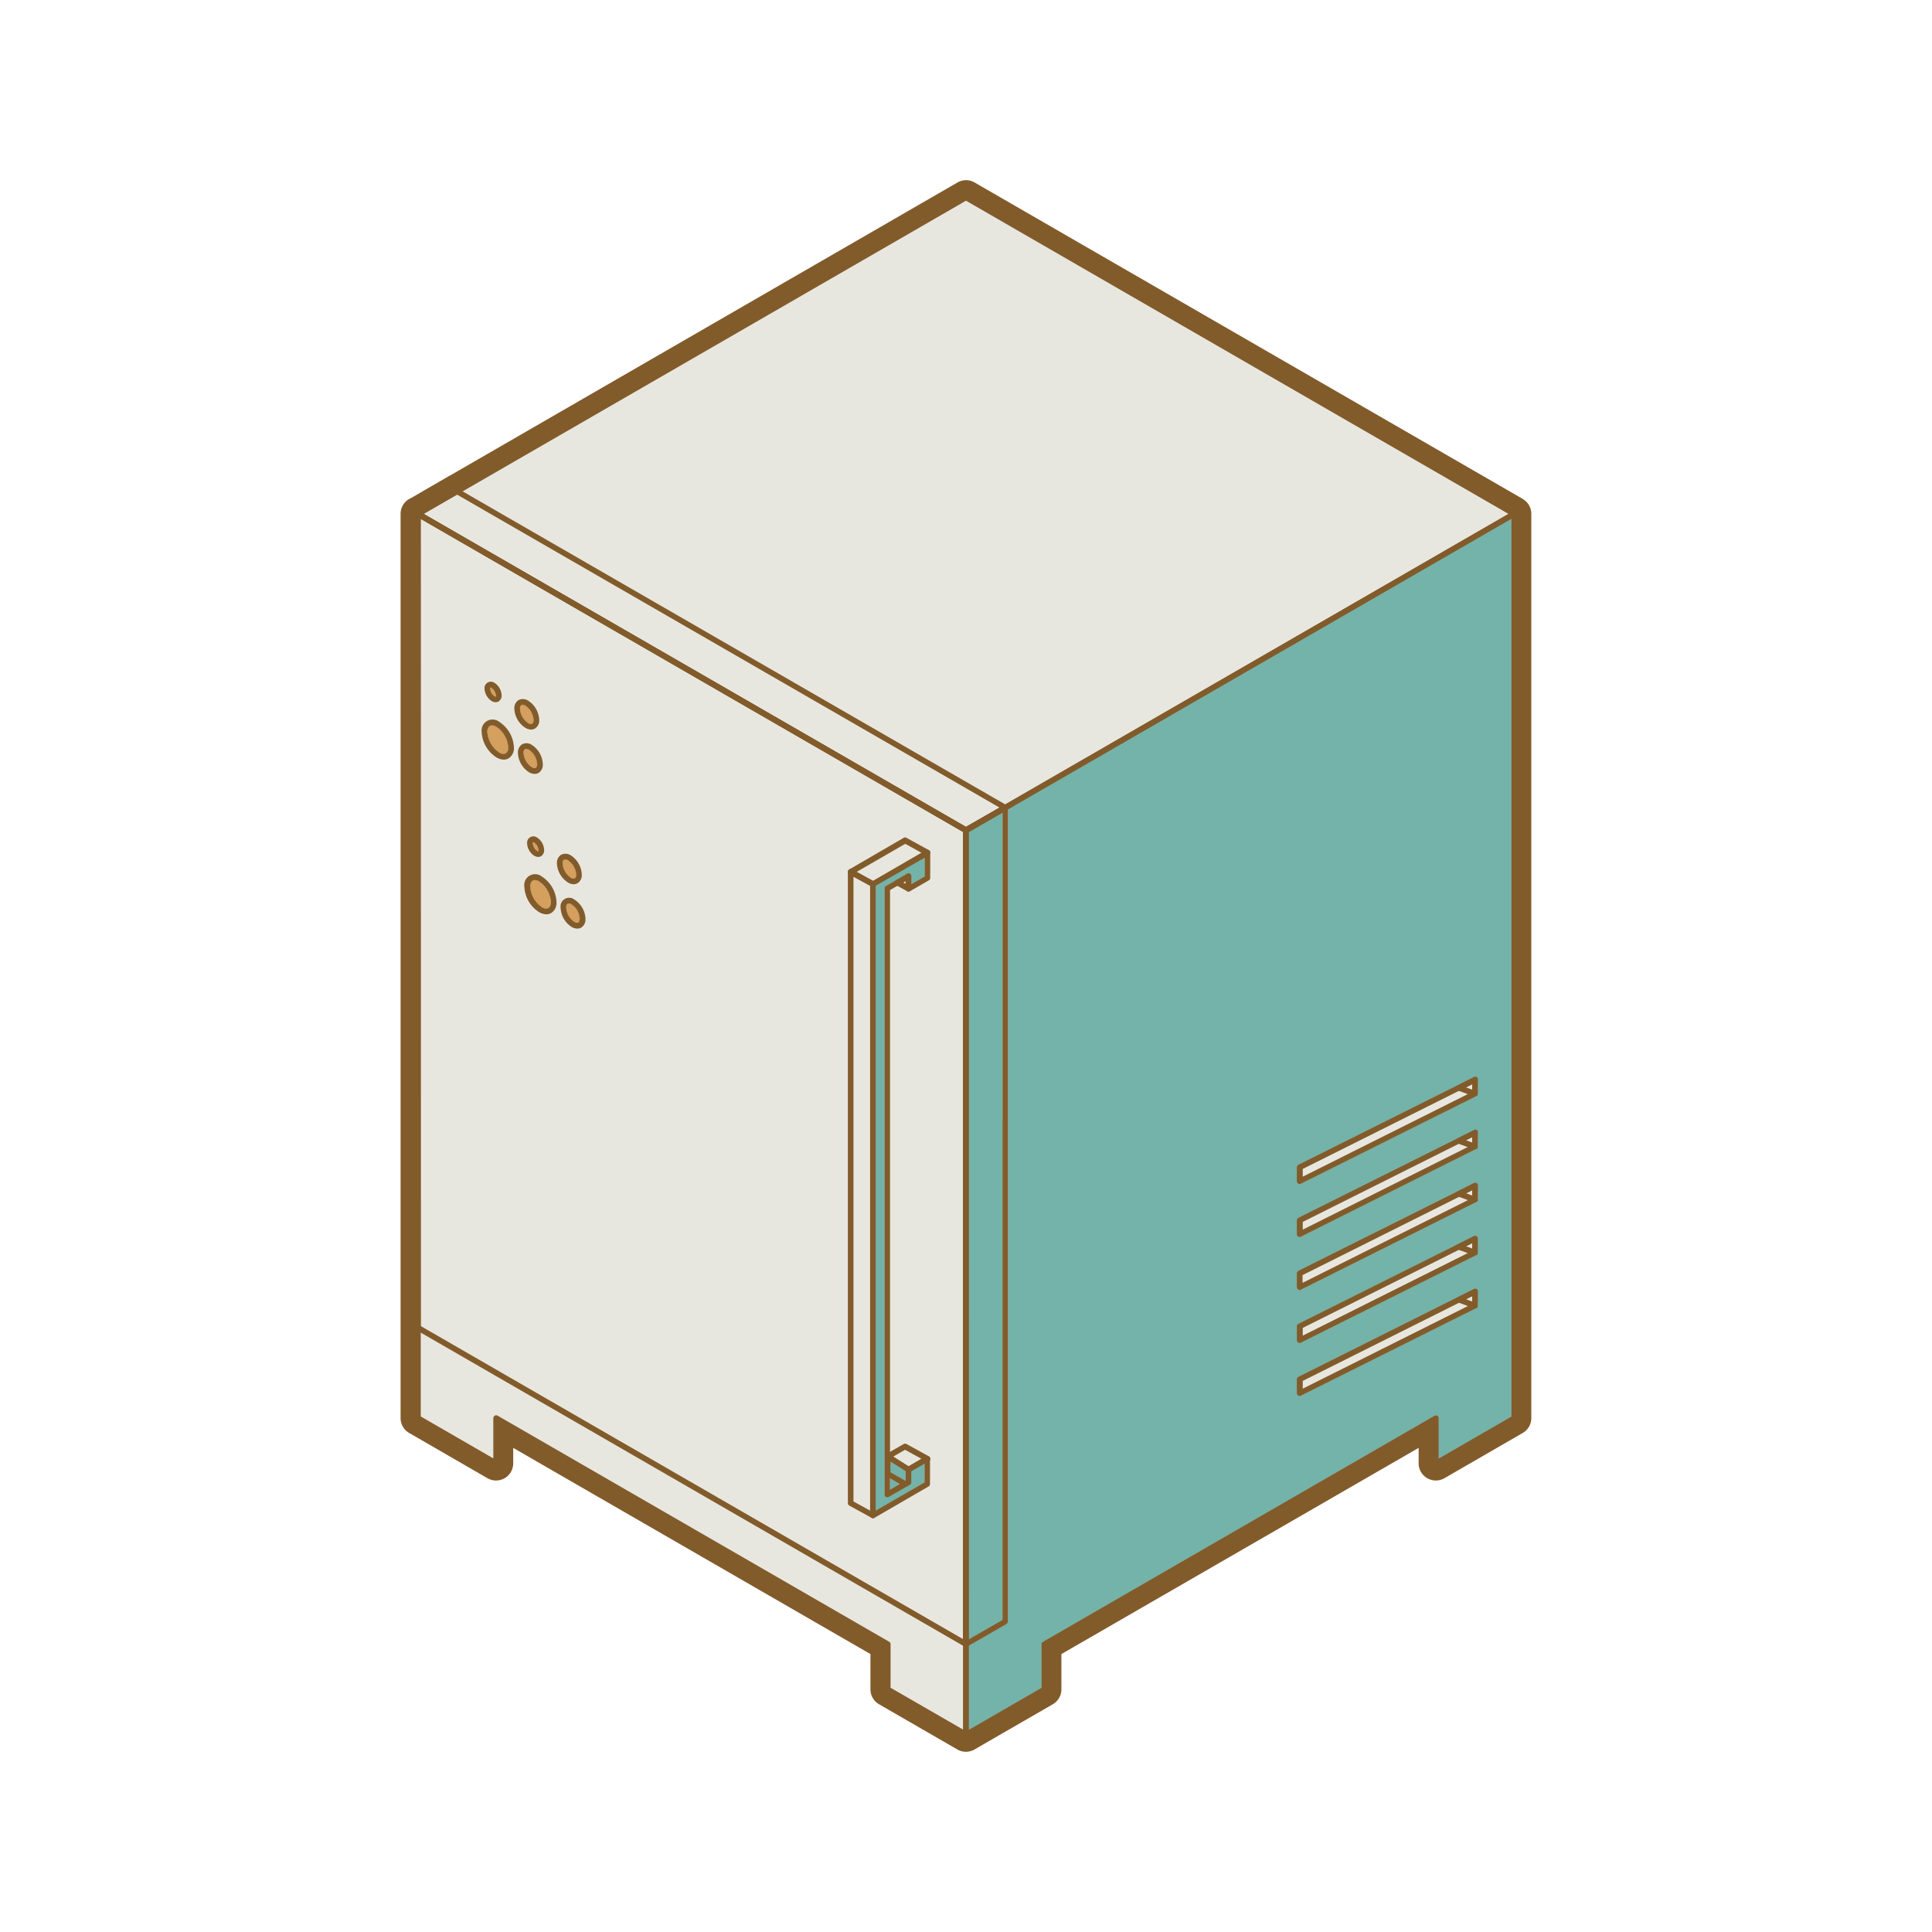 <svg id="Layer_1" data-name="Layer 1" xmlns="http://www.w3.org/2000/svg" viewBox="0 0 500 500"><defs><style>.cls-1{fill:#825b2b;}.cls-2{fill:#e8e7df;}.cls-3{fill:#d59f5e;}.cls-4{fill:#73b3a9;}</style></defs><path class="cls-1" d="M382.15,292.45a.74.74,0,0,0-.72,0l-4.24,2.12L336,315.13a.73.73,0,0,0-.42.67l0,3.63a.75.75,0,0,0,.36.62.74.74,0,0,0,.38.12.77.77,0,0,0,.34-.08l45.24-22.63a.45.45,0,0,0,.12-.06l.09,0,.08-.05a1.2,1.2,0,0,0,.22-.35,1.38,1.38,0,0,0,0-.2l0-3.66A.76.76,0,0,0,382.15,292.45Zm0,27.44a.74.74,0,0,0-.72-.05L377.19,322,336,342.57a.72.72,0,0,0-.42.66l0,3.63a.8.8,0,0,0,.36.63.72.72,0,0,0,.38.1.65.65,0,0,0,.34-.07L382,324.88l.19-.1a.42.42,0,0,0,.14-.12.66.66,0,0,0,.16-.28,1.38,1.38,0,0,0,0-.2l0-3.66A.73.73,0,0,0,382.15,319.89Zm0-13.72a.74.74,0,0,0-.72,0l-4.24,2.12L336,328.85a.73.73,0,0,0-.42.67l0,3.63a.79.79,0,0,0,.36.62.74.74,0,0,0,.38.12.67.67,0,0,0,.34-.09L382,311.16a.27.27,0,0,0,.12-.06s0,0,.07,0a.24.24,0,0,0,.08-.06,1,1,0,0,0,.22-.34,1.38,1.38,0,0,0,0-.2l0-3.66A.74.74,0,0,0,382.15,306.17Zm0-27.44a.74.74,0,0,0-.72,0l-4.24,2.12L336,301.41a.76.76,0,0,0-.42.69l0,3.62a.8.8,0,0,0,.36.63.72.72,0,0,0,.38.1.94.94,0,0,0,.34-.07L382,283.74l.19-.1a1.49,1.49,0,0,0,.14-.12.78.78,0,0,0,.16-.28,1.33,1.33,0,0,0,0-.21l0-3.66A.79.79,0,0,0,382.15,278.73Zm0,54.88a.69.69,0,0,0-.72-.05l-4.24,2.12L336,356.29a.7.7,0,0,0-.42.66l0,3.63a.78.78,0,0,0,.36.62.65.65,0,0,0,.38.11.77.77,0,0,0,.34-.08L382,338.6a.72.72,0,0,0,.19-.11l.14-.11a.67.67,0,0,0,.07-.11.76.76,0,0,0,.09-.18,1.06,1.06,0,0,0,0-.2l0-3.66A.73.73,0,0,0,382.15,333.61ZM260.91,209.46V419.65a.78.78,0,0,1-.37.65l-9.78,5.63v21.7l18.77-10.84V425.51a.74.74,0,0,1,.37-.63l101.35-58.51a.75.75,0,0,1,.74,0,.77.77,0,0,1,.37.64v10.42l18.78-10.85V134.29ZM230.38,382.64v2.86l2.47-1.42Zm-90.89-154.5a2.39,2.39,0,0,0-1.15-.37,1.26,1.26,0,0,0-.54.12,1.77,1.77,0,0,0-.62,1.58,6.84,6.84,0,0,0,3,5.29,1.71,1.71,0,0,0,1.68.24,1.75,1.75,0,0,0,.63-1.57A6.84,6.84,0,0,0,139.49,228.14Zm7.5-5.48a1.55,1.55,0,0,0-.74-.24.58.58,0,0,0-.28.06,1.11,1.11,0,0,0-.36,1,4.79,4.79,0,0,0,2.12,3.66,1.06,1.06,0,0,0,1,.16,1.1,1.1,0,0,0,.36-1A4.79,4.79,0,0,0,147,222.66ZM136.9,194.07a1.52,1.52,0,0,0-.74-.24.57.57,0,0,0-.27.06,1.06,1.06,0,0,0-.37,1,4.73,4.73,0,0,0,2.12,3.66,1.08,1.08,0,0,0,1,.18,1.1,1.1,0,0,0,.36-1A4.73,4.73,0,0,0,136.9,194.07ZM136,182.63a1.62,1.62,0,0,0-.74-.24.62.62,0,0,0-.29.06,1.14,1.14,0,0,0-.35,1,4.73,4.73,0,0,0,2.12,3.66,1,1,0,0,0,1,.16c.23-.11.36-.49.36-1A4.77,4.77,0,0,0,136,182.63Zm258.14-53.48L252.23,47.23a4.41,4.41,0,0,0-4.44,0L116.38,123.12c-.12,0-.22.11-.34.17l-9.69,5.62a2.82,2.82,0,0,0-.46.23,4.42,4.42,0,0,0-2.22,3.83l0,210.64V367a4.44,4.44,0,0,0,2.22,3.85l20.27,11.71a4.47,4.47,0,0,0,4.44,0,4.45,4.45,0,0,0,2.22-3.85v-4l92.45,53.36v9.14a4.45,4.45,0,0,0,2.22,3.85l20.27,11.7a4.38,4.38,0,0,0,1.36.51,4.26,4.26,0,0,0,.86.09,4.48,4.48,0,0,0,2.22-.6l20.27-11.7a4.45,4.45,0,0,0,2.22-3.85v-9.14l92.45-53.36v4a4.46,4.46,0,0,0,2.23,3.85,4.58,4.58,0,0,0,2.22.59,4.48,4.48,0,0,0,2.22-.59l20.27-11.71a4.44,4.44,0,0,0,2.22-3.85V133A4.45,4.45,0,0,0,394.11,129.15ZM128.28,180.26s-.14,0-.31-.1a2.53,2.53,0,0,1-1.11-1.93.88.88,0,0,1,0-.31h0a.68.68,0,0,1,.29.1,2.55,2.55,0,0,1,1.11,1.93A.56.56,0,0,1,128.28,180.26Zm.19,7.85a2.39,2.39,0,0,0-1.17-.37,1.24,1.24,0,0,0-.52.12,1.79,1.79,0,0,0-.64,1.59,6.89,6.89,0,0,0,3.07,5.29,1.71,1.71,0,0,0,1.67.23,1.74,1.74,0,0,0,.64-1.57A6.9,6.9,0,0,0,128.47,188.11Zm9.78,29.94a.56.56,0,0,0-.28-.1h0a.81.81,0,0,0-.05.31,2.57,2.57,0,0,0,1.1,1.93.67.67,0,0,0,.32.1.81.81,0,0,0,.05-.31A2.55,2.55,0,0,0,138.25,218.05Zm9.67,16a1.39,1.39,0,0,0-.74-.24.49.49,0,0,0-.27.06,1.11,1.11,0,0,0-.35,1,4.7,4.7,0,0,0,2.1,3.66,1.08,1.08,0,0,0,1,.18c.23-.12.36-.49.36-1A4.7,4.7,0,0,0,147.92,234.1Zm82.56,144.2V381l3.85,2.22.06,0v-2.43Zm8.8-151.55V222l-12.62,7.29V390.91l12.62-7.29v-4.8l-3.41,1.95v2.85a.77.77,0,0,1-.35.64l-.8.46h0l-4.68,2.7a.75.75,0,0,1-.74,0,.72.72,0,0,1-.37-.64V229.92a.72.72,0,0,1,.37-.64l2.59-1.49,2.9-1.69a.7.7,0,0,1,.74,0,.71.71,0,0,1,.37.63v2Zm142.87,65.7a.74.74,0,0,0-.72,0l-4.24,2.12L336,315.13a.73.73,0,0,0-.42.67l0,3.63a.75.75,0,0,0,.36.62.74.74,0,0,0,.38.12.77.77,0,0,0,.34-.08l45.24-22.63a.45.45,0,0,0,.12-.06l.09,0,.08-.05a1.2,1.2,0,0,0,.22-.35,1.38,1.38,0,0,0,0-.2l0-3.66A.76.76,0,0,0,382.15,292.45Zm0,41.16a.69.69,0,0,0-.72-.05l-4.24,2.12L336,356.29a.7.7,0,0,0-.42.66l0,3.63a.78.78,0,0,0,.36.62.65.65,0,0,0,.38.11.77.77,0,0,0,.34-.08L382,338.6a.72.72,0,0,0,.19-.11l.14-.11a.67.67,0,0,0,.07-.11.76.76,0,0,0,.09-.18,1.06,1.06,0,0,0,0-.2l0-3.66A.73.73,0,0,0,382.15,333.61Zm0-13.72a.74.74,0,0,0-.72-.05L377.19,322,336,342.57a.72.72,0,0,0-.42.66l0,3.63a.8.8,0,0,0,.36.63.72.72,0,0,0,.38.1.65.65,0,0,0,.34-.07L382,324.88l.19-.1a.42.42,0,0,0,.14-.12.66.66,0,0,0,.16-.28,1.38,1.38,0,0,0,0-.2l0-3.66A.73.73,0,0,0,382.15,319.89Zm0-13.72a.74.74,0,0,0-.72,0l-4.24,2.12L336,328.85a.73.73,0,0,0-.42.67l0,3.63a.79.79,0,0,0,.36.62.74.74,0,0,0,.38.12.67.67,0,0,0,.34-.09L382,311.16a.27.27,0,0,0,.12-.06s0,0,.07,0a.24.24,0,0,0,.08-.06,1,1,0,0,0,.22-.34,1.38,1.38,0,0,0,0-.2l0-3.66A.74.74,0,0,0,382.15,306.17Zm0-27.44a.74.74,0,0,0-.72,0l-4.24,2.12L336,301.41a.76.76,0,0,0-.42.69l0,3.62a.8.8,0,0,0,.36.63.72.72,0,0,0,.38.1.94.94,0,0,0,.34-.07L382,283.74l.19-.1a1.49,1.49,0,0,0,.14-.12.78.78,0,0,0,.16-.28,1.33,1.33,0,0,0,0-.21l0-3.66A.79.79,0,0,0,382.15,278.73ZM260.91,209.46V419.65a.78.78,0,0,1-.37.65l-9.78,5.63v21.7l18.77-10.84V425.51a.74.74,0,0,1,.37-.63l101.35-58.51a.75.75,0,0,1,.74,0,.77.77,0,0,1,.37.64v10.42l18.78-10.85V134.29ZM230.38,382.64v2.86l2.47-1.42Zm-90.89-154.5a2.39,2.39,0,0,0-1.15-.37,1.26,1.26,0,0,0-.54.12,1.77,1.77,0,0,0-.62,1.58,6.84,6.84,0,0,0,3,5.29,1.71,1.71,0,0,0,1.68.24,1.75,1.75,0,0,0,.63-1.57A6.84,6.84,0,0,0,139.49,228.14Zm7.5-5.48a1.55,1.55,0,0,0-.74-.24.58.58,0,0,0-.28.06,1.11,1.11,0,0,0-.36,1,4.79,4.79,0,0,0,2.12,3.66,1.06,1.06,0,0,0,1,.16,1.1,1.1,0,0,0,.36-1A4.79,4.79,0,0,0,147,222.66ZM136.9,194.07a1.52,1.52,0,0,0-.74-.24.57.57,0,0,0-.27.06,1.06,1.06,0,0,0-.37,1,4.73,4.73,0,0,0,2.12,3.66,1.08,1.08,0,0,0,1,.18,1.1,1.1,0,0,0,.36-1A4.73,4.73,0,0,0,136.9,194.07ZM136,182.63a1.62,1.62,0,0,0-.74-.24.62.62,0,0,0-.29.06,1.14,1.14,0,0,0-.35,1,4.73,4.73,0,0,0,2.12,3.66,1,1,0,0,0,1,.16c.23-.11.36-.49.36-1A4.77,4.77,0,0,0,136,182.63Zm255.17-50.06L250,51.08,119,126.72l-.74.43h0l-9.39,5.43-.75.43h0l0,0v.86l0,209.78V367l20.27,11.71V367l101.33,58.5v11.71l19.54,11.29.73.41.74-.43,19.52-11.27V425.51L371.62,367v11.71L391.89,367V133ZM128.28,180.26s-.14,0-.31-.1a2.53,2.53,0,0,1-1.11-1.93.88.88,0,0,1,0-.31h0a.68.68,0,0,1,.29.1,2.55,2.55,0,0,1,1.11,1.93A.56.56,0,0,1,128.28,180.26Zm.19,7.85a2.39,2.39,0,0,0-1.17-.37,1.24,1.24,0,0,0-.52.12,1.79,1.79,0,0,0-.64,1.59,6.89,6.89,0,0,0,3.07,5.29,1.71,1.71,0,0,0,1.67.23,1.74,1.74,0,0,0,.64-1.57A6.9,6.9,0,0,0,128.47,188.11Zm9.78,29.94a.56.56,0,0,0-.28-.1h0a.81.81,0,0,0-.05.31,2.57,2.57,0,0,0,1.1,1.93.67.67,0,0,0,.32.1.81.81,0,0,0,.05-.31A2.55,2.55,0,0,0,138.25,218.05Zm9.67,16a1.39,1.39,0,0,0-.74-.24.49.49,0,0,0-.27.06,1.11,1.11,0,0,0-.35,1,4.7,4.7,0,0,0,2.1,3.66,1.08,1.08,0,0,0,1,.18c.23-.12.36-.49.36-1A4.7,4.7,0,0,0,147.92,234.1Zm82.56,144.2V381l3.85,2.22.06,0v-2.43Zm8.8-151.55V222l-12.62,7.29V390.91l12.62-7.29v-4.8l-3.41,1.95v2.85a.77.77,0,0,1-.35.64l-.8.46h0l-4.68,2.7a.75.75,0,0,1-.74,0,.72.72,0,0,1-.37-.64V229.92a.72.72,0,0,1,.37-.64l2.59-1.49,2.9-1.69a.7.7,0,0,1,.74,0,.71.71,0,0,1,.37.63v2ZM250,448.92l.74-.43,19.52-11.27V425.51L371.62,367v11.71L391.89,367V133l-.75-.43L250,51.08,119,126.72l-.74.43h0l-9.39,5.43-.75.43h0l0,0v.86l0,209.78V367l20.27,11.71V367l101.33,58.5v11.71l19.54,11.29.73.41m0,0V426.24m0,0v-.76"/><path class="cls-2" d="M382.15,292.45a.74.74,0,0,0-.72,0l-4.24,2.12L336,315.13a.73.73,0,0,0-.42.67l0,3.63a.75.75,0,0,0,.36.62.74.74,0,0,0,.38.12.77.77,0,0,0,.34-.08l45.24-22.63a.45.45,0,0,0,.12-.06l.09,0,.08-.05a1.2,1.2,0,0,0,.22-.35,1.38,1.38,0,0,0,0-.2l0-3.66A.76.76,0,0,0,382.15,292.45Zm0,41.16a.69.69,0,0,0-.72-.05l-4.24,2.12L336,356.29a.7.7,0,0,0-.42.66l0,3.63a.78.78,0,0,0,.36.62.65.65,0,0,0,.38.11.77.77,0,0,0,.34-.08L382,338.6a.72.72,0,0,0,.19-.11l.14-.11a.67.67,0,0,0,.07-.11.76.76,0,0,0,.09-.18,1.06,1.06,0,0,0,0-.2l0-3.66A.73.73,0,0,0,382.15,333.61Zm0-13.72a.74.74,0,0,0-.72-.05L377.19,322,336,342.57a.72.72,0,0,0-.42.66l0,3.63a.8.8,0,0,0,.36.63.72.72,0,0,0,.38.1.65.65,0,0,0,.34-.07L382,324.88l.19-.1a.42.42,0,0,0,.14-.12.66.66,0,0,0,.16-.28,1.38,1.38,0,0,0,0-.2l0-3.66A.73.73,0,0,0,382.15,319.89Zm0-13.72a.74.74,0,0,0-.72,0l-4.24,2.12L336,328.85a.73.73,0,0,0-.42.67l0,3.63a.79.79,0,0,0,.36.62.74.74,0,0,0,.38.12.67.67,0,0,0,.34-.09L382,311.16a.27.27,0,0,0,.12-.06s0,0,.07,0a.24.24,0,0,0,.08-.06,1,1,0,0,0,.22-.34,1.38,1.38,0,0,0,0-.2l0-3.66A.74.74,0,0,0,382.15,306.17Zm0-27.44a.74.74,0,0,0-.72,0l-4.24,2.12L336,301.41a.76.76,0,0,0-.42.69l0,3.62a.8.8,0,0,0,.36.63.72.72,0,0,0,.38.1.94.94,0,0,0,.34-.07L382,283.74l.19-.1a1.49,1.49,0,0,0,.14-.12.78.78,0,0,0,.16-.28,1.33,1.33,0,0,0,0-.21l0-3.66A.79.79,0,0,0,382.15,278.73Zm0,13.72a.74.74,0,0,0-.72,0l-4.24,2.12L336,315.13a.73.73,0,0,0-.42.67l0,3.63a.75.75,0,0,0,.36.62.74.74,0,0,0,.38.12.77.77,0,0,0,.34-.08l45.24-22.63a.45.45,0,0,0,.12-.06l.09,0,.08-.05a1.2,1.2,0,0,0,.22-.35,1.38,1.38,0,0,0,0-.2l0-3.66A.76.76,0,0,0,382.15,292.45Zm0,13.72a.74.74,0,0,0-.72,0l-4.24,2.12L336,328.85a.73.73,0,0,0-.42.67l0,3.63a.79.79,0,0,0,.36.62.74.74,0,0,0,.38.12.67.67,0,0,0,.34-.09L382,311.16a.27.27,0,0,0,.12-.06s0,0,.07,0a.24.24,0,0,0,.08-.06,1,1,0,0,0,.22-.34,1.38,1.38,0,0,0,0-.2l0-3.66A.74.74,0,0,0,382.15,306.17Zm0,13.72a.74.74,0,0,0-.72-.05L377.19,322,336,342.57a.72.72,0,0,0-.42.66l0,3.63a.8.8,0,0,0,.36.63.72.72,0,0,0,.38.1.65.65,0,0,0,.34-.07L382,324.88l.19-.1a.42.42,0,0,0,.14-.12.66.66,0,0,0,.16-.28,1.38,1.38,0,0,0,0-.2l0-3.66A.73.73,0,0,0,382.15,319.89Zm0,13.72a.69.69,0,0,0-.72-.05l-4.24,2.12L336,356.29a.7.7,0,0,0-.42.66l0,3.63a.78.78,0,0,0,.36.62.65.65,0,0,0,.38.11.77.77,0,0,0,.34-.08L382,338.6a.72.72,0,0,0,.19-.11l.14-.11a.67.67,0,0,0,.07-.11.76.76,0,0,0,.09-.18,1.06,1.06,0,0,0,0-.2l0-3.66A.73.73,0,0,0,382.15,333.61Zm0-54.88a.74.74,0,0,0-.72,0l-4.24,2.12L336,301.41a.76.76,0,0,0-.42.69l0,3.62a.8.8,0,0,0,.36.63.72.72,0,0,0,.38.1.94.94,0,0,0,.34-.07L382,283.74l.19-.1a1.49,1.49,0,0,0,.14-.12.78.78,0,0,0,.16-.28,1.33,1.33,0,0,0,0-.21l0-3.66A.79.79,0,0,0,382.15,278.73Zm0,13.72a.74.74,0,0,0-.72,0l-4.24,2.12L336,315.13a.73.73,0,0,0-.42.67l0,3.63a.75.75,0,0,0,.36.62.74.74,0,0,0,.38.12.77.77,0,0,0,.34-.08l45.24-22.63a.45.45,0,0,0,.12-.06l.09,0,.08-.05a1.2,1.2,0,0,0,.22-.35,1.38,1.38,0,0,0,0-.2l0-3.66A.76.76,0,0,0,382.15,292.45Zm0,41.16a.69.69,0,0,0-.72-.05l-4.24,2.12L336,356.29a.7.7,0,0,0-.42.66l0,3.63a.78.78,0,0,0,.36.62.65.65,0,0,0,.38.11.77.77,0,0,0,.34-.08L382,338.6a.72.72,0,0,0,.19-.11l.14-.11a.67.67,0,0,0,.07-.11.76.76,0,0,0,.09-.18,1.06,1.06,0,0,0,0-.2l0-3.66A.73.73,0,0,0,382.15,333.61Zm0-13.72a.74.74,0,0,0-.72-.05L377.19,322,336,342.57a.72.72,0,0,0-.42.66l0,3.63a.8.8,0,0,0,.36.63.72.72,0,0,0,.38.1.65.65,0,0,0,.34-.07L382,324.88l.19-.1a.42.42,0,0,0,.14-.12.66.66,0,0,0,.16-.28,1.38,1.38,0,0,0,0-.2l0-3.66A.73.73,0,0,0,382.15,319.89Zm0-13.72a.74.74,0,0,0-.72,0l-4.24,2.12L336,328.85a.73.73,0,0,0-.42.67l0,3.63a.79.79,0,0,0,.36.62.74.74,0,0,0,.38.12.67.67,0,0,0,.34-.09L382,311.16a.27.27,0,0,0,.12-.06s0,0,.07,0a.24.24,0,0,0,.08-.06,1,1,0,0,0,.22-.34,1.38,1.38,0,0,0,0-.2l0-3.66A.74.74,0,0,0,382.15,306.17Zm0-27.44a.74.74,0,0,0-.72,0l-4.24,2.12L336,301.41a.76.76,0,0,0-.42.69l0,3.62a.8.8,0,0,0,.36.63.72.72,0,0,0,.38.1.94.94,0,0,0,.34-.07L382,283.74l.19-.1a1.49,1.49,0,0,0,.14-.12.78.78,0,0,0,.16-.28,1.33,1.33,0,0,0,0-.21l0-3.66A.79.79,0,0,0,382.15,278.73Zm0,13.72a.74.74,0,0,0-.72,0l-4.24,2.12L336,315.13a.73.73,0,0,0-.42.67l0,3.63a.75.75,0,0,0,.36.62.74.74,0,0,0,.38.12.77.77,0,0,0,.34-.08l45.24-22.63a.45.45,0,0,0,.12-.06l.09,0,.08-.05a1.2,1.2,0,0,0,.22-.35,1.38,1.38,0,0,0,0-.2l0-3.66A.76.76,0,0,0,382.15,292.45Zm0,13.72a.74.74,0,0,0-.72,0l-4.24,2.12L336,328.85a.73.73,0,0,0-.42.67l0,3.63a.79.79,0,0,0,.36.62.74.74,0,0,0,.38.12.67.67,0,0,0,.34-.09L382,311.16a.27.27,0,0,0,.12-.06s0,0,.07,0a.24.24,0,0,0,.08-.06,1,1,0,0,0,.22-.34,1.38,1.38,0,0,0,0-.2l0-3.66A.74.74,0,0,0,382.15,306.17Zm0,13.72a.74.74,0,0,0-.72-.05L377.19,322,336,342.57a.72.72,0,0,0-.42.66l0,3.63a.8.8,0,0,0,.36.63.72.72,0,0,0,.38.1.65.65,0,0,0,.34-.07L382,324.88l.19-.1a.42.42,0,0,0,.14-.12.66.66,0,0,0,.16-.28,1.38,1.38,0,0,0,0-.2l0-3.66A.73.73,0,0,0,382.15,319.89Zm0,13.72a.69.69,0,0,0-.72-.05l-4.24,2.12L336,356.29a.7.7,0,0,0-.42.66l0,3.63a.78.78,0,0,0,.36.62.65.65,0,0,0,.38.11.77.77,0,0,0,.34-.08L382,338.6a.72.72,0,0,0,.19-.11l.14-.11a.67.67,0,0,0,.07-.11.76.76,0,0,0,.09-.18,1.06,1.06,0,0,0,0-.2l0-3.66A.73.73,0,0,0,382.15,333.61Zm0-54.88a.74.74,0,0,0-.72,0l-4.24,2.12L336,301.41a.76.76,0,0,0-.42.69l0,3.62a.8.8,0,0,0,.36.63.72.72,0,0,0,.38.1.94.94,0,0,0,.34-.07L382,283.74l.19-.1a1.49,1.49,0,0,0,.14-.12.78.78,0,0,0,.16-.28,1.33,1.33,0,0,0,0-.21l0-3.66A.79.79,0,0,0,382.15,278.73Zm0,13.72a.74.74,0,0,0-.72,0l-4.24,2.12L336,315.13a.73.73,0,0,0-.42.67l0,3.63a.75.75,0,0,0,.36.62.74.74,0,0,0,.38.12.77.77,0,0,0,.34-.08l45.24-22.63a.45.45,0,0,0,.12-.06l.09,0,.08-.05a1.2,1.2,0,0,0,.22-.35,1.38,1.38,0,0,0,0-.2l0-3.66A.76.76,0,0,0,382.15,292.45Zm0,41.16a.69.69,0,0,0-.72-.05l-4.24,2.12L336,356.29a.7.7,0,0,0-.42.66l0,3.63a.78.78,0,0,0,.36.62.65.65,0,0,0,.38.11.77.77,0,0,0,.34-.08L382,338.6a.72.72,0,0,0,.19-.11l.14-.11a.67.67,0,0,0,.07-.11.76.76,0,0,0,.09-.18,1.06,1.06,0,0,0,0-.2l0-3.66A.73.73,0,0,0,382.15,333.61Zm0-13.72a.74.74,0,0,0-.72-.05L377.19,322,336,342.57a.72.72,0,0,0-.42.66l0,3.63a.8.8,0,0,0,.36.63.72.72,0,0,0,.38.1.65.65,0,0,0,.34-.07L382,324.88l.19-.1a.42.42,0,0,0,.14-.12.66.66,0,0,0,.16-.28,1.38,1.38,0,0,0,0-.2l0-3.66A.73.73,0,0,0,382.15,319.89Zm0-13.72a.74.74,0,0,0-.72,0l-4.24,2.12L336,328.85a.73.73,0,0,0-.42.67l0,3.63a.79.79,0,0,0,.36.62.74.74,0,0,0,.38.12.67.67,0,0,0,.34-.09L382,311.16a.27.27,0,0,0,.12-.06s0,0,.07,0a.24.24,0,0,0,.08-.06,1,1,0,0,0,.22-.34,1.38,1.38,0,0,0,0-.2l0-3.66A.74.74,0,0,0,382.15,306.17Zm0-27.44a.74.74,0,0,0-.72,0l-4.24,2.12L336,301.41a.76.76,0,0,0-.42.69l0,3.62a.8.8,0,0,0,.36.63.72.72,0,0,0,.38.1.94.94,0,0,0,.34-.07L382,283.74l.19-.1a1.49,1.49,0,0,0,.14-.12.78.78,0,0,0,.16-.28,1.33,1.33,0,0,0,0-.21l0-3.66A.79.79,0,0,0,382.15,278.73Zm0,13.72a.74.74,0,0,0-.72,0l-4.24,2.12L336,315.13a.73.73,0,0,0-.42.67l0,3.63a.75.75,0,0,0,.36.62.74.74,0,0,0,.38.12.77.77,0,0,0,.34-.08l45.24-22.63a.45.45,0,0,0,.12-.06l.09,0,.08-.05a1.2,1.2,0,0,0,.22-.35,1.38,1.38,0,0,0,0-.2l0-3.66A.76.76,0,0,0,382.15,292.45Zm0,13.72a.74.74,0,0,0-.72,0l-4.24,2.12L336,328.85a.73.73,0,0,0-.42.67l0,3.63a.79.79,0,0,0,.36.62.74.74,0,0,0,.38.12.67.67,0,0,0,.34-.09L382,311.16a.27.27,0,0,0,.12-.06s0,0,.07,0a.24.24,0,0,0,.08-.06,1,1,0,0,0,.22-.34,1.38,1.38,0,0,0,0-.2l0-3.66A.74.74,0,0,0,382.15,306.17Zm0,13.72a.74.74,0,0,0-.72-.05L377.19,322,336,342.57a.72.72,0,0,0-.42.66l0,3.63a.8.8,0,0,0,.36.63.72.72,0,0,0,.38.1.65.65,0,0,0,.34-.07L382,324.88l.19-.1a.42.42,0,0,0,.14-.12.66.66,0,0,0,.16-.28,1.38,1.38,0,0,0,0-.2l0-3.66A.73.73,0,0,0,382.15,319.89Zm0,13.72a.69.69,0,0,0-.72-.05l-4.24,2.12L336,356.29a.7.7,0,0,0-.42.66l0,3.63a.78.78,0,0,0,.36.62.65.65,0,0,0,.38.11.77.77,0,0,0,.34-.08L382,338.6a.72.72,0,0,0,.19-.11l.14-.11a.67.67,0,0,0,.07-.11.76.76,0,0,0,.09-.18,1.06,1.06,0,0,0,0-.2l0-3.66A.73.73,0,0,0,382.15,333.61Zm0-54.88a.74.74,0,0,0-.72,0l-4.24,2.12L336,301.41a.76.76,0,0,0-.42.69l0,3.62a.8.8,0,0,0,.36.63.72.72,0,0,0,.38.1.94.94,0,0,0,.34-.07L382,283.74l.19-.1a1.49,1.49,0,0,0,.14-.12.78.78,0,0,0,.16-.28,1.33,1.33,0,0,0,0-.21l0-3.66A.79.79,0,0,0,382.15,278.73Zm0,13.72a.74.74,0,0,0-.72,0l-4.24,2.12L336,315.13a.73.73,0,0,0-.42.67l0,3.63a.75.75,0,0,0,.36.62.74.74,0,0,0,.38.12.77.77,0,0,0,.34-.08l45.24-22.63a.45.45,0,0,0,.12-.06l.09,0,.08-.05a1.2,1.2,0,0,0,.22-.35,1.38,1.38,0,0,0,0-.2l0-3.66A.76.76,0,0,0,382.15,292.45Zm0,41.16a.69.69,0,0,0-.72-.05l-4.24,2.12L336,356.29a.7.7,0,0,0-.42.66l0,3.63a.78.78,0,0,0,.36.62.65.65,0,0,0,.38.11.77.77,0,0,0,.34-.08L382,338.6a.72.72,0,0,0,.19-.11l.14-.11a.67.67,0,0,0,.07-.11.76.76,0,0,0,.09-.18,1.06,1.06,0,0,0,0-.2l0-3.66A.73.73,0,0,0,382.15,333.61Zm0-13.72a.74.74,0,0,0-.72-.05L377.19,322,336,342.57a.72.72,0,0,0-.42.66l0,3.63a.8.8,0,0,0,.36.63.72.72,0,0,0,.38.1.65.65,0,0,0,.34-.07L382,324.88l.19-.1a.42.42,0,0,0,.14-.12.66.66,0,0,0,.16-.28,1.38,1.38,0,0,0,0-.2l0-3.66A.73.73,0,0,0,382.15,319.89Zm0-13.72a.74.74,0,0,0-.72,0l-4.24,2.12L336,328.85a.73.73,0,0,0-.42.67l0,3.63a.79.79,0,0,0,.36.62.74.74,0,0,0,.38.12.67.67,0,0,0,.34-.09L382,311.16a.27.27,0,0,0,.12-.06s0,0,.07,0a.24.24,0,0,0,.08-.06,1,1,0,0,0,.22-.34,1.38,1.38,0,0,0,0-.2l0-3.66A.74.74,0,0,0,382.15,306.17Zm0-27.44a.74.74,0,0,0-.72,0l-4.24,2.12L336,301.41a.76.76,0,0,0-.42.69l0,3.62a.8.8,0,0,0,.36.63.72.72,0,0,0,.38.1.94.94,0,0,0,.34-.07L382,283.74l.19-.1a1.49,1.49,0,0,0,.14-.12.78.78,0,0,0,.16-.28,1.33,1.33,0,0,0,0-.21l0-3.66A.79.79,0,0,0,382.15,278.73Zm0,13.72a.74.74,0,0,0-.72,0l-4.24,2.12L336,315.13a.73.73,0,0,0-.42.67l0,3.63a.75.75,0,0,0,.36.62.74.74,0,0,0,.38.12.77.77,0,0,0,.34-.08l45.24-22.63a.45.45,0,0,0,.12-.06l.09,0,.08-.05a1.2,1.2,0,0,0,.22-.35,1.38,1.38,0,0,0,0-.2l0-3.66A.76.76,0,0,0,382.15,292.45Zm0,13.72a.74.74,0,0,0-.72,0l-4.24,2.12L336,328.85a.73.73,0,0,0-.42.67l0,3.63a.79.79,0,0,0,.36.62.74.74,0,0,0,.38.12.67.67,0,0,0,.34-.09L382,311.16a.27.27,0,0,0,.12-.06s0,0,.07,0a.24.24,0,0,0,.08-.06,1,1,0,0,0,.22-.34,1.38,1.38,0,0,0,0-.2l0-3.66A.74.74,0,0,0,382.15,306.17Zm0,13.72a.74.74,0,0,0-.72-.05L377.19,322,336,342.57a.72.72,0,0,0-.42.66l0,3.63a.8.8,0,0,0,.36.63.72.72,0,0,0,.38.1.65.65,0,0,0,.34-.07L382,324.88l.19-.1a.42.42,0,0,0,.14-.12.66.66,0,0,0,.16-.28,1.38,1.38,0,0,0,0-.2l0-3.66A.73.73,0,0,0,382.15,319.89Zm0,13.72a.69.69,0,0,0-.72-.05l-4.24,2.12L336,356.29a.7.7,0,0,0-.42.66l0,3.63a.78.78,0,0,0,.36.62.65.65,0,0,0,.38.11.77.77,0,0,0,.34-.08L382,338.6a.72.72,0,0,0,.19-.11l.14-.11a.67.67,0,0,0,.07-.11.76.76,0,0,0,.09-.18,1.06,1.06,0,0,0,0-.2l0-3.66A.73.73,0,0,0,382.15,333.61Zm0-54.88a.74.74,0,0,0-.72,0l-4.24,2.12L336,301.41a.76.76,0,0,0-.42.69l0,3.62a.8.8,0,0,0,.36.63.72.72,0,0,0,.38.1.94.94,0,0,0,.34-.07L382,283.74l.19-.1a1.49,1.49,0,0,0,.14-.12.78.78,0,0,0,.16-.28,1.33,1.33,0,0,0,0-.21l0-3.66A.79.79,0,0,0,382.15,278.73Zm0,13.72a.74.74,0,0,0-.72,0l-4.24,2.12L336,315.13a.73.73,0,0,0-.42.67l0,3.63a.75.75,0,0,0,.36.62.74.74,0,0,0,.38.12.77.77,0,0,0,.34-.08l45.24-22.63a.45.45,0,0,0,.12-.06l.09,0,.08-.05a1.2,1.2,0,0,0,.22-.35,1.38,1.38,0,0,0,0-.2l0-3.66A.76.76,0,0,0,382.15,292.45Zm0,41.16a.69.69,0,0,0-.72-.05l-4.24,2.12L336,356.29a.7.7,0,0,0-.42.66l0,3.63a.78.78,0,0,0,.36.62.65.65,0,0,0,.38.11.77.77,0,0,0,.34-.08L382,338.6a.72.72,0,0,0,.19-.11l.14-.11a.67.67,0,0,0,.07-.11.76.76,0,0,0,.09-.18,1.06,1.06,0,0,0,0-.2l0-3.66A.73.73,0,0,0,382.15,333.61Zm0-13.72a.74.74,0,0,0-.72-.05L377.19,322,336,342.57a.72.72,0,0,0-.42.66l0,3.63a.8.8,0,0,0,.36.63.72.72,0,0,0,.38.1.65.65,0,0,0,.34-.07L382,324.88l.19-.1a.42.42,0,0,0,.14-.12.66.66,0,0,0,.16-.28,1.38,1.38,0,0,0,0-.2l0-3.66A.73.73,0,0,0,382.15,319.89Zm0-13.72a.74.74,0,0,0-.72,0l-4.24,2.12L336,328.85a.73.73,0,0,0-.42.67l0,3.63a.79.79,0,0,0,.36.62.74.74,0,0,0,.38.12.67.67,0,0,0,.34-.09L382,311.16a.27.27,0,0,0,.12-.06s0,0,.07,0a.24.24,0,0,0,.08-.06,1,1,0,0,0,.22-.34,1.38,1.38,0,0,0,0-.2l0-3.66A.74.74,0,0,0,382.15,306.17Zm0-27.44a.74.74,0,0,0-.72,0l-4.24,2.12L336,301.41a.76.76,0,0,0-.42.69l0,3.62a.8.8,0,0,0,.36.63.72.72,0,0,0,.38.1.94.94,0,0,0,.34-.07L382,283.74l.19-.1a1.49,1.49,0,0,0,.14-.12.78.78,0,0,0,.16-.28,1.33,1.33,0,0,0,0-.21l0-3.66A.79.79,0,0,0,382.15,278.73Zm0,13.72a.74.74,0,0,0-.72,0l-4.24,2.12L336,315.13a.73.73,0,0,0-.42.67l0,3.63a.75.75,0,0,0,.36.62.74.74,0,0,0,.38.12.77.77,0,0,0,.34-.08l45.24-22.63a.45.45,0,0,0,.12-.06l.09,0,.08-.05a1.2,1.2,0,0,0,.22-.35,1.38,1.38,0,0,0,0-.2l0-3.66A.76.76,0,0,0,382.15,292.45Zm0,13.72a.74.74,0,0,0-.72,0l-4.24,2.12L336,328.85a.73.73,0,0,0-.42.67l0,3.63a.79.79,0,0,0,.36.62.74.74,0,0,0,.38.12.67.67,0,0,0,.34-.09L382,311.16a.27.27,0,0,0,.12-.06s0,0,.07,0a.24.24,0,0,0,.08-.06,1,1,0,0,0,.22-.34,1.38,1.38,0,0,0,0-.2l0-3.66A.74.74,0,0,0,382.15,306.17Zm0,13.72a.74.74,0,0,0-.72-.05L377.19,322,336,342.57a.72.72,0,0,0-.42.66l0,3.63a.8.8,0,0,0,.36.63.72.72,0,0,0,.38.1.65.65,0,0,0,.34-.07L382,324.88l.19-.1a.42.42,0,0,0,.14-.12.66.66,0,0,0,.16-.28,1.38,1.38,0,0,0,0-.2l0-3.66A.73.73,0,0,0,382.15,319.89Zm0,13.72a.69.69,0,0,0-.72-.05l-4.24,2.12L336,356.29a.7.7,0,0,0-.42.66l0,3.63a.78.78,0,0,0,.36.62.65.65,0,0,0,.38.11.77.77,0,0,0,.34-.08L382,338.6a.72.72,0,0,0,.19-.11l.14-.11a.67.67,0,0,0,.07-.11.76.76,0,0,0,.09-.18,1.06,1.06,0,0,0,0-.2l0-3.66A.73.73,0,0,0,382.15,333.61Zm0-54.88a.74.74,0,0,0-.72,0l-4.24,2.12L336,301.41a.76.76,0,0,0-.42.69l0,3.62a.8.8,0,0,0,.36.63.72.72,0,0,0,.38.1.94.94,0,0,0,.34-.07L382,283.74l.19-.1a1.49,1.49,0,0,0,.14-.12.78.78,0,0,0,.16-.28,1.33,1.33,0,0,0,0-.21l0-3.66A.79.79,0,0,0,382.15,278.73Zm0,13.72a.74.74,0,0,0-.72,0l-4.24,2.12L336,315.13a.73.73,0,0,0-.42.67l0,3.63a.75.75,0,0,0,.36.62.74.74,0,0,0,.38.12.77.77,0,0,0,.34-.08l45.24-22.63a.45.45,0,0,0,.12-.06l.09,0,.08-.05a1.2,1.2,0,0,0,.22-.35,1.38,1.38,0,0,0,0-.2l0-3.66A.76.76,0,0,0,382.15,292.45Zm0,41.16a.69.69,0,0,0-.72-.05l-4.24,2.12L336,356.29a.7.7,0,0,0-.42.66l0,3.63a.78.78,0,0,0,.36.62.65.65,0,0,0,.38.11.77.77,0,0,0,.34-.08L382,338.6a.72.72,0,0,0,.19-.11l.14-.11a.67.67,0,0,0,.07-.11.76.76,0,0,0,.09-.18,1.06,1.06,0,0,0,0-.2l0-3.66A.73.73,0,0,0,382.15,333.61Zm0-13.72a.74.74,0,0,0-.72-.05L377.19,322,336,342.57a.72.72,0,0,0-.42.66l0,3.63a.8.8,0,0,0,.36.63.72.72,0,0,0,.38.1.65.65,0,0,0,.34-.07L382,324.88l.19-.1a.42.42,0,0,0,.14-.12.66.66,0,0,0,.16-.28,1.38,1.38,0,0,0,0-.2l0-3.66A.73.73,0,0,0,382.15,319.89Zm0-13.72a.74.74,0,0,0-.72,0l-4.24,2.12L336,328.85a.73.73,0,0,0-.42.67l0,3.63a.79.79,0,0,0,.36.62.74.74,0,0,0,.38.12.67.67,0,0,0,.34-.09L382,311.16a.27.27,0,0,0,.12-.06s0,0,.07,0a.24.24,0,0,0,.08-.06,1,1,0,0,0,.22-.34,1.38,1.38,0,0,0,0-.2l0-3.66A.74.74,0,0,0,382.15,306.17Zm0-27.44a.74.74,0,0,0-.72,0l-4.24,2.12L336,301.41a.76.76,0,0,0-.42.69l0,3.62a.8.8,0,0,0,.36.63.72.72,0,0,0,.38.1.94.94,0,0,0,.34-.07L382,283.74l.19-.1a1.49,1.49,0,0,0,.14-.12.78.78,0,0,0,.16-.28,1.33,1.33,0,0,0,0-.21l0-3.66A.79.79,0,0,0,382.15,278.73Zm-.72,13.69-4.24,2.12L336,315.13a.73.73,0,0,0-.42.67l0,3.63a.75.75,0,0,0,.36.62.74.74,0,0,0,.38.12.77.77,0,0,0,.34-.08l45.24-22.63a.45.45,0,0,0,.12-.06l.09,0,.08-.05a1.2,1.2,0,0,0,.22-.35,1.38,1.38,0,0,0,0-.2l0-3.66a.76.76,0,0,0-.36-.64A.74.74,0,0,0,381.43,292.42Zm0,13.72-4.24,2.12L336,328.85a.73.73,0,0,0-.42.67l0,3.63a.79.79,0,0,0,.36.62.74.74,0,0,0,.38.12.67.67,0,0,0,.34-.09L382,311.16a.27.27,0,0,0,.12-.06s0,0,.07,0a.24.24,0,0,0,.08-.06,1,1,0,0,0,.22-.34,1.38,1.38,0,0,0,0-.2l0-3.66a.75.75,0,0,0-1.08-.67Zm0,13.7L377.19,322,336,342.57a.72.72,0,0,0-.42.66l0,3.63a.8.8,0,0,0,.36.63.72.72,0,0,0,.38.1.65.65,0,0,0,.34-.07L382,324.88l.19-.1a.42.42,0,0,0,.14-.12.66.66,0,0,0,.16-.28,1.38,1.38,0,0,0,0-.2l0-3.66a.77.77,0,0,0-1.08-.68Zm0,13.72-4.24,2.12L336,356.29a.7.7,0,0,0-.42.66l0,3.63a.78.78,0,0,0,.36.62.65.65,0,0,0,.38.11.77.77,0,0,0,.34-.08L382,338.6a.72.72,0,0,0,.19-.11l.14-.11a.67.67,0,0,0,.07-.11.76.76,0,0,0,.09-.18,1.06,1.06,0,0,0,0-.2l0-3.66a.73.73,0,0,0-.36-.62A.69.69,0,0,0,381.43,333.56ZM336,306.35a.72.72,0,0,0,.38.1.94.94,0,0,0,.34-.07L382,283.74l.19-.1a1.49,1.49,0,0,0,.14-.12.78.78,0,0,0,.16-.28,1.33,1.33,0,0,0,0-.21l0-3.66a.79.79,0,0,0-.36-.64.74.74,0,0,0-.72,0l-4.24,2.12L336,301.41a.76.76,0,0,0-.42.69l0,3.62A.8.8,0,0,0,336,306.35Zm55.16-173.78L250,51.08,119,126.72l-.74.43h0l-9.39,5.43-.75.43h0l0,0v.86l0,209.78V367l20.27,11.71V367l101.33,58.5v11.71l19.54,11.29.73.41.74-.43,19.52-11.27V425.51L371.62,367v11.71L391.89,367V133ZM126.78,187.86a1.24,1.24,0,0,1,.52-.12,2.39,2.39,0,0,1,1.17.37,6.9,6.9,0,0,1,3.05,5.29,1.74,1.74,0,0,1-.64,1.57,1.71,1.71,0,0,1-1.67-.23,6.89,6.89,0,0,1-3.07-5.29A1.79,1.79,0,0,1,126.78,187.86Zm1.5-7.6s-.14,0-.31-.1a2.53,2.53,0,0,1-1.11-1.93.88.88,0,0,1,0-.31h0a.68.68,0,0,1,.29.1,2.55,2.55,0,0,1,1.11,1.93A.56.56,0,0,1,128.28,180.26Zm9.52,47.63a1.26,1.26,0,0,1,.54-.12,2.39,2.39,0,0,1,1.15.37,6.84,6.84,0,0,1,3,5.29,1.75,1.75,0,0,1-.63,1.57,1.71,1.71,0,0,1-1.68-.24,6.84,6.84,0,0,1-3-5.29A1.77,1.77,0,0,1,137.8,227.89Zm1.51-7.6a.67.67,0,0,1-.32-.1,2.57,2.57,0,0,1-1.1-1.93.81.81,0,0,1,.05-.31h0a.56.56,0,0,1,.28.1,2.55,2.55,0,0,1,1.11,1.93A.81.81,0,0,1,139.31,220.29Zm-.65-21.6a1.08,1.08,0,0,1-1-.18,4.73,4.73,0,0,1-2.12-3.66,1.06,1.06,0,0,1,.37-1,.57.57,0,0,1,.27-.06,1.52,1.52,0,0,1,.74.24,4.73,4.73,0,0,1,2.12,3.66A1.1,1.1,0,0,1,138.66,198.69Zm-.95-11.44a1,1,0,0,1-1-.16,4.73,4.73,0,0,1-2.12-3.66,1.14,1.14,0,0,1,.35-1,.62.62,0,0,1,.29-.06,1.62,1.62,0,0,1,.74.24,4.77,4.77,0,0,1,2.1,3.66C138.07,186.76,137.94,187.14,137.71,187.25Zm9.2,46.67a.49.49,0,0,1,.27-.06,1.39,1.39,0,0,1,.74.24,4.7,4.7,0,0,1,2.12,3.66c0,.47-.13.84-.36,1a1.08,1.08,0,0,1-1-.18,4.7,4.7,0,0,1-2.1-3.66A1.11,1.11,0,0,1,146.91,233.92Zm1.84-6.64a1.06,1.06,0,0,1-1-.16,4.79,4.79,0,0,1-2.12-3.66,1.11,1.11,0,0,1,.36-1,.58.58,0,0,1,.28-.06,1.55,1.55,0,0,1,.74.24,4.79,4.79,0,0,1,2.12,3.66A1.1,1.1,0,0,1,148.75,227.28Zm81.63,155.36,2.47,1.44-2.47,1.42Zm4,.55-.06,0L230.48,381v-2.7l3.91,2.46Zm4.89-156.44-3.41,2v-2a.71.71,0,0,0-.37-.63.7.7,0,0,0-.74,0l-2.9,1.69-2.59,1.49a.72.72,0,0,0-.37.64V386.79a.72.72,0,0,0,.37.64.75.75,0,0,0,.74,0l4.68-2.7h0l.8-.46a.77.77,0,0,0,.35-.64v-2.85l3.41-1.95v4.8l-12.62,7.29V229.24L239.28,222ZM250.75,268V215.33l8.68-5v208.9l-8.67,5Zm140.39,98.57-18.78,10.85V367a.77.77,0,0,0-.37-.64.75.75,0,0,0-.74,0L269.9,424.88a.74.74,0,0,0-.37.63v11.28l-18.77,10.84v-21.7l9.78-5.63a.78.78,0,0,0,.37-.65V209.46l130.23-75.17ZM336,306.35a.72.72,0,0,0,.38.1.94.94,0,0,0,.34-.07L382,283.74l.19-.1a1.49,1.49,0,0,0,.14-.12.78.78,0,0,0,.16-.28,1.33,1.33,0,0,0,0-.21l0-3.66a.79.79,0,0,0-.36-.64.74.74,0,0,0-.72,0l-4.24,2.12L336,301.41a.76.76,0,0,0-.42.69l0,3.62A.8.8,0,0,0,336,306.35Zm0,27.42a.74.74,0,0,0,.38.12.67.67,0,0,0,.34-.09L382,311.16a.27.27,0,0,0,.12-.06s0,0,.07,0a.24.24,0,0,0,.08-.06,1,1,0,0,0,.22-.34,1.38,1.38,0,0,0,0-.2l0-3.66a.75.75,0,0,0-1.08-.67l-4.24,2.12L336,328.85a.73.73,0,0,0-.42.67l0,3.63A.79.79,0,0,0,336,333.77Zm0,13.72a.72.72,0,0,0,.38.1.65.65,0,0,0,.34-.07L382,324.88l.19-.1a.42.42,0,0,0,.14-.12.66.66,0,0,0,.16-.28,1.38,1.38,0,0,0,0-.2l0-3.66a.77.77,0,0,0-1.08-.68L377.19,322,336,342.57a.72.72,0,0,0-.42.66l0,3.63A.8.8,0,0,0,336,347.49Zm0,13.71a.65.65,0,0,0,.38.11.77.77,0,0,0,.34-.08L382,338.6a.72.72,0,0,0,.19-.11l.14-.11a.67.67,0,0,0,.07-.11.76.76,0,0,0,.09-.18,1.06,1.06,0,0,0,0-.2l0-3.66a.73.73,0,0,0-.36-.62.69.69,0,0,0-.72-.05l-4.24,2.12L336,356.29a.7.7,0,0,0-.42.66l0,3.63A.78.78,0,0,0,336,361.2Zm0-41.15a.74.74,0,0,0,.38.12.77.77,0,0,0,.34-.08l45.24-22.63a.45.45,0,0,0,.12-.06l.09,0,.08-.05a1.2,1.2,0,0,0,.22-.35,1.38,1.38,0,0,0,0-.2l0-3.66a.76.76,0,0,0-.36-.64.74.74,0,0,0-.72,0l-4.24,2.12L336,315.13a.73.73,0,0,0-.42.67l0,3.63A.75.75,0,0,0,336,320.05Zm46.17-41.32a.74.74,0,0,0-.72,0l-4.24,2.12L336,301.41a.76.76,0,0,0-.42.69l0,3.62a.8.8,0,0,0,.36.63.72.72,0,0,0,.38.1.94.94,0,0,0,.34-.07L382,283.74l.19-.1a1.49,1.49,0,0,0,.14-.12.78.78,0,0,0,.16-.28,1.33,1.33,0,0,0,0-.21l0-3.66A.79.79,0,0,0,382.15,278.73Zm0,54.88a.69.69,0,0,0-.72-.05l-4.24,2.12L336,356.29a.7.7,0,0,0-.42.66l0,3.63a.78.78,0,0,0,.36.62.65.65,0,0,0,.38.11.77.77,0,0,0,.34-.08L382,338.6a.72.72,0,0,0,.19-.11l.14-.11a.67.67,0,0,0,.07-.11.76.76,0,0,0,.09-.18,1.06,1.06,0,0,0,0-.2l0-3.66A.73.73,0,0,0,382.15,333.61Zm0-13.72a.74.74,0,0,0-.72-.05L377.19,322,336,342.57a.72.72,0,0,0-.42.66l0,3.63a.8.8,0,0,0,.36.63.72.72,0,0,0,.38.1.65.65,0,0,0,.34-.07L382,324.88l.19-.1a.42.42,0,0,0,.14-.12.66.66,0,0,0,.16-.28,1.38,1.38,0,0,0,0-.2l0-3.66A.73.73,0,0,0,382.15,319.89Zm0-13.72a.74.74,0,0,0-.72,0l-4.24,2.12L336,328.85a.73.73,0,0,0-.42.67l0,3.63a.79.79,0,0,0,.36.62.74.74,0,0,0,.38.12.67.67,0,0,0,.34-.09L382,311.16a.27.27,0,0,0,.12-.06s0,0,.07,0a.24.24,0,0,0,.08-.06,1,1,0,0,0,.22-.34,1.38,1.38,0,0,0,0-.2l0-3.66A.74.74,0,0,0,382.15,306.17Zm0-13.72a.74.74,0,0,0-.72,0l-4.24,2.12L336,315.13a.73.73,0,0,0-.42.67l0,3.63a.75.75,0,0,0,.36.62.74.74,0,0,0,.38.12.77.77,0,0,0,.34-.08l45.24-22.63a.45.45,0,0,0,.12-.06l.09,0,.08-.05a1.2,1.2,0,0,0,.22-.35,1.38,1.38,0,0,0,0-.2l0-3.66A.76.76,0,0,0,382.15,292.45Zm0-13.72a.74.74,0,0,0-.72,0l-4.24,2.12L336,301.41a.76.76,0,0,0-.42.69l0,3.62a.8.8,0,0,0,.36.63.72.72,0,0,0,.38.1.94.94,0,0,0,.34-.07L382,283.74l.19-.1a1.49,1.49,0,0,0,.14-.12.78.78,0,0,0,.16-.28,1.33,1.33,0,0,0,0-.21l0-3.66A.79.79,0,0,0,382.15,278.73Zm0,27.44a.74.74,0,0,0-.72,0l-4.24,2.12L336,328.85a.73.73,0,0,0-.42.67l0,3.63a.79.79,0,0,0,.36.62.74.74,0,0,0,.38.12.67.67,0,0,0,.34-.09L382,311.16a.27.27,0,0,0,.12-.06s0,0,.07,0a.24.24,0,0,0,.08-.06,1,1,0,0,0,.22-.34,1.38,1.38,0,0,0,0-.2l0-3.66A.74.74,0,0,0,382.15,306.17Zm0,13.72a.74.74,0,0,0-.72-.05L377.19,322,336,342.57a.72.72,0,0,0-.42.66l0,3.63a.8.8,0,0,0,.36.63.72.72,0,0,0,.38.1.65.65,0,0,0,.34-.07L382,324.88l.19-.1a.42.42,0,0,0,.14-.12.66.66,0,0,0,.16-.28,1.38,1.38,0,0,0,0-.2l0-3.66A.73.73,0,0,0,382.15,319.89Zm0,13.72a.69.69,0,0,0-.72-.05l-4.24,2.12L336,356.29a.7.7,0,0,0-.42.66l0,3.63a.78.78,0,0,0,.36.62.65.65,0,0,0,.38.11.77.77,0,0,0,.34-.08L382,338.6a.72.72,0,0,0,.19-.11l.14-.11a.67.67,0,0,0,.07-.11.76.76,0,0,0,.09-.18,1.06,1.06,0,0,0,0-.2l0-3.66A.73.73,0,0,0,382.15,333.61Zm0-41.16a.74.74,0,0,0-.72,0l-4.24,2.12L336,315.13a.73.73,0,0,0-.42.67l0,3.63a.75.75,0,0,0,.36.62.74.74,0,0,0,.38.12.77.77,0,0,0,.34-.08l45.24-22.63a.45.45,0,0,0,.12-.06l.09,0,.08-.05a1.2,1.2,0,0,0,.22-.35,1.38,1.38,0,0,0,0-.2l0-3.66A.76.76,0,0,0,382.15,292.45Zm0-13.72a.74.74,0,0,0-.72,0l-4.24,2.12L336,301.41a.76.76,0,0,0-.42.69l0,3.62a.8.8,0,0,0,.36.63.72.72,0,0,0,.38.1.94.94,0,0,0,.34-.07L382,283.74l.19-.1a1.49,1.49,0,0,0,.14-.12.78.78,0,0,0,.16-.28,1.33,1.33,0,0,0,0-.21l0-3.66A.79.79,0,0,0,382.15,278.73Zm0,54.88a.69.69,0,0,0-.72-.05l-4.24,2.12L336,356.29a.7.7,0,0,0-.42.66l0,3.63a.78.78,0,0,0,.36.62.65.65,0,0,0,.38.11.77.77,0,0,0,.34-.08L382,338.6a.72.72,0,0,0,.19-.11l.14-.11a.67.67,0,0,0,.07-.11.76.76,0,0,0,.09-.18,1.06,1.06,0,0,0,0-.2l0-3.66A.73.73,0,0,0,382.15,333.61Zm0-13.72a.74.74,0,0,0-.72-.05L377.19,322,336,342.57a.72.72,0,0,0-.42.66l0,3.63a.8.8,0,0,0,.36.63.72.72,0,0,0,.38.1.65.65,0,0,0,.34-.07L382,324.88l.19-.1a.42.42,0,0,0,.14-.12.66.66,0,0,0,.16-.28,1.38,1.38,0,0,0,0-.2l0-3.66A.73.73,0,0,0,382.15,319.89Zm0-13.72a.74.74,0,0,0-.72,0l-4.24,2.12L336,328.85a.73.73,0,0,0-.42.67l0,3.63a.79.79,0,0,0,.36.62.74.74,0,0,0,.38.12.67.67,0,0,0,.34-.09L382,311.16a.27.27,0,0,0,.12-.06s0,0,.07,0a.24.24,0,0,0,.08-.06,1,1,0,0,0,.22-.34,1.38,1.38,0,0,0,0-.2l0-3.66A.74.74,0,0,0,382.15,306.17Zm0-13.72a.74.74,0,0,0-.72,0l-4.24,2.12L336,315.13a.73.73,0,0,0-.42.67l0,3.63a.75.75,0,0,0,.36.62.74.74,0,0,0,.38.12.77.77,0,0,0,.34-.08l45.24-22.63a.45.45,0,0,0,.12-.06l.09,0,.08-.05a1.2,1.2,0,0,0,.22-.35,1.38,1.38,0,0,0,0-.2l0-3.66A.76.76,0,0,0,382.15,292.45Zm0-13.72a.74.74,0,0,0-.72,0l-4.24,2.12L336,301.41a.76.76,0,0,0-.42.69l0,3.62a.8.8,0,0,0,.36.63.72.72,0,0,0,.38.1.94.94,0,0,0,.34-.07L382,283.74l.19-.1a1.49,1.49,0,0,0,.14-.12.78.78,0,0,0,.16-.28,1.33,1.33,0,0,0,0-.21l0-3.66A.79.79,0,0,0,382.15,278.73Zm0,27.44a.74.74,0,0,0-.72,0l-4.24,2.12L336,328.85a.73.73,0,0,0-.42.67l0,3.63a.79.79,0,0,0,.36.62.74.74,0,0,0,.38.12.67.67,0,0,0,.34-.09L382,311.16a.27.27,0,0,0,.12-.06s0,0,.07,0a.24.24,0,0,0,.08-.06,1,1,0,0,0,.22-.34,1.38,1.38,0,0,0,0-.2l0-3.66A.74.74,0,0,0,382.15,306.17Zm0,13.72a.74.74,0,0,0-.72-.05L377.19,322,336,342.57a.72.72,0,0,0-.42.66l0,3.63a.8.8,0,0,0,.36.63.72.72,0,0,0,.38.1.65.65,0,0,0,.34-.07L382,324.88l.19-.1a.42.42,0,0,0,.14-.12.66.66,0,0,0,.16-.28,1.38,1.38,0,0,0,0-.2l0-3.66A.73.73,0,0,0,382.15,319.89Zm0,13.72a.69.69,0,0,0-.72-.05l-4.24,2.12L336,356.29a.7.7,0,0,0-.42.66l0,3.63a.78.78,0,0,0,.36.62.65.65,0,0,0,.38.11.77.77,0,0,0,.34-.08L382,338.6a.72.72,0,0,0,.19-.11l.14-.11a.67.67,0,0,0,.07-.11.76.76,0,0,0,.09-.18,1.06,1.06,0,0,0,0-.2l0-3.66A.73.73,0,0,0,382.15,333.61Zm0-41.16a.74.74,0,0,0-.72,0l-4.24,2.12L336,315.13a.73.73,0,0,0-.42.67l0,3.63a.75.75,0,0,0,.36.62.74.74,0,0,0,.38.12.77.77,0,0,0,.34-.08l45.24-22.63a.45.45,0,0,0,.12-.06l.09,0,.08-.05a1.2,1.2,0,0,0,.22-.35,1.38,1.38,0,0,0,0-.2l0-3.66A.76.76,0,0,0,382.15,292.45Zm0-13.72a.74.74,0,0,0-.72,0l-4.24,2.12L336,301.41a.76.76,0,0,0-.42.69l0,3.62a.8.8,0,0,0,.36.63.72.72,0,0,0,.38.1.94.94,0,0,0,.34-.07L382,283.74l.19-.1a1.49,1.49,0,0,0,.14-.12.78.78,0,0,0,.16-.28,1.33,1.33,0,0,0,0-.21l0-3.66A.79.79,0,0,0,382.15,278.73Zm0,54.88a.69.69,0,0,0-.72-.05l-4.24,2.12L336,356.29a.7.7,0,0,0-.42.66l0,3.63a.78.78,0,0,0,.36.62.65.65,0,0,0,.38.11.77.77,0,0,0,.34-.08L382,338.6a.72.72,0,0,0,.19-.11l.14-.11a.67.67,0,0,0,.07-.11.76.76,0,0,0,.09-.18,1.06,1.06,0,0,0,0-.2l0-3.66A.73.73,0,0,0,382.15,333.61Zm0-13.72a.74.74,0,0,0-.72-.05L377.19,322,336,342.57a.72.72,0,0,0-.42.66l0,3.63a.8.8,0,0,0,.36.63.72.72,0,0,0,.38.1.65.65,0,0,0,.34-.07L382,324.88l.19-.1a.42.42,0,0,0,.14-.12.66.66,0,0,0,.16-.28,1.38,1.38,0,0,0,0-.2l0-3.66A.73.73,0,0,0,382.15,319.89Zm0-13.72a.74.74,0,0,0-.72,0l-4.24,2.12L336,328.85a.73.73,0,0,0-.42.67l0,3.63a.79.79,0,0,0,.36.62.74.74,0,0,0,.38.12.67.67,0,0,0,.34-.09L382,311.16a.27.27,0,0,0,.12-.06s0,0,.07,0a.24.24,0,0,0,.08-.06,1,1,0,0,0,.22-.34,1.38,1.38,0,0,0,0-.2l0-3.66A.74.74,0,0,0,382.15,306.17Zm0-13.72a.74.74,0,0,0-.72,0l-4.24,2.12L336,315.13a.73.73,0,0,0-.42.67l0,3.63a.75.75,0,0,0,.36.62.74.74,0,0,0,.38.12.77.77,0,0,0,.34-.08l45.24-22.63a.45.45,0,0,0,.12-.06l.09,0,.08-.05a1.2,1.2,0,0,0,.22-.35,1.38,1.38,0,0,0,0-.2l0-3.66A.76.76,0,0,0,382.15,292.45Zm0-13.72a.74.74,0,0,0-.72,0l-4.24,2.12L336,301.41a.76.76,0,0,0-.42.69l0,3.62a.8.8,0,0,0,.36.63.72.72,0,0,0,.38.1.94.94,0,0,0,.34-.07L382,283.74l.19-.1a1.49,1.49,0,0,0,.14-.12.78.78,0,0,0,.16-.28,1.33,1.33,0,0,0,0-.21l0-3.66A.79.79,0,0,0,382.15,278.73Zm0,27.44a.74.74,0,0,0-.72,0l-4.24,2.12L336,328.85a.73.73,0,0,0-.42.67l0,3.63a.79.79,0,0,0,.36.62.74.74,0,0,0,.38.12.67.67,0,0,0,.34-.09L382,311.16a.27.27,0,0,0,.12-.06s0,0,.07,0a.24.24,0,0,0,.08-.06,1,1,0,0,0,.22-.34,1.38,1.38,0,0,0,0-.2l0-3.66A.74.74,0,0,0,382.15,306.17Zm0,13.72a.74.74,0,0,0-.72-.05L377.19,322,336,342.57a.72.72,0,0,0-.42.66l0,3.63a.8.8,0,0,0,.36.63.72.72,0,0,0,.38.1.65.65,0,0,0,.34-.07L382,324.88l.19-.1a.42.42,0,0,0,.14-.12.66.66,0,0,0,.16-.28,1.38,1.38,0,0,0,0-.2l0-3.66A.73.73,0,0,0,382.15,319.89Zm0,13.72a.69.69,0,0,0-.72-.05l-4.24,2.12L336,356.29a.7.7,0,0,0-.42.66l0,3.63a.78.78,0,0,0,.36.62.65.65,0,0,0,.38.11.77.77,0,0,0,.34-.08L382,338.6a.72.72,0,0,0,.19-.11l.14-.11a.67.67,0,0,0,.07-.11.76.76,0,0,0,.09-.18,1.06,1.06,0,0,0,0-.2l0-3.66A.73.73,0,0,0,382.15,333.61Zm0-41.16a.74.74,0,0,0-.72,0l-4.24,2.12L336,315.13a.73.73,0,0,0-.42.67l0,3.63a.75.75,0,0,0,.36.62.74.74,0,0,0,.38.12.77.77,0,0,0,.34-.08l45.24-22.63a.45.45,0,0,0,.12-.06l.09,0,.08-.05a1.2,1.2,0,0,0,.22-.35,1.38,1.38,0,0,0,0-.2l0-3.66A.76.76,0,0,0,382.15,292.45Zm0-13.72a.74.74,0,0,0-.72,0l-4.24,2.12L336,301.41a.76.76,0,0,0-.42.69l0,3.62a.8.8,0,0,0,.36.63.72.72,0,0,0,.38.1.94.94,0,0,0,.34-.07L382,283.74l.19-.1a1.49,1.49,0,0,0,.14-.12.78.78,0,0,0,.16-.28,1.33,1.33,0,0,0,0-.21l0-3.66A.79.79,0,0,0,382.15,278.73Zm0,54.88a.69.69,0,0,0-.72-.05l-4.24,2.12L336,356.29a.7.7,0,0,0-.42.66l0,3.63a.78.78,0,0,0,.36.62.65.65,0,0,0,.38.11.77.77,0,0,0,.34-.08L382,338.6a.72.72,0,0,0,.19-.11l.14-.11a.67.67,0,0,0,.07-.11.76.76,0,0,0,.09-.18,1.06,1.06,0,0,0,0-.2l0-3.66A.73.73,0,0,0,382.15,333.61Zm0-13.72a.74.74,0,0,0-.72-.05L377.19,322,336,342.57a.72.72,0,0,0-.42.66l0,3.63a.8.8,0,0,0,.36.63.72.72,0,0,0,.38.1.65.65,0,0,0,.34-.07L382,324.88l.19-.1a.42.42,0,0,0,.14-.12.66.66,0,0,0,.16-.28,1.38,1.38,0,0,0,0-.2l0-3.66A.73.73,0,0,0,382.15,319.89Zm0-13.72a.74.74,0,0,0-.72,0l-4.24,2.12L336,328.85a.73.73,0,0,0-.42.67l0,3.63a.79.79,0,0,0,.36.62.74.74,0,0,0,.38.12.67.67,0,0,0,.34-.09L382,311.16a.27.27,0,0,0,.12-.06s0,0,.07,0a.24.24,0,0,0,.08-.06,1,1,0,0,0,.22-.34,1.38,1.38,0,0,0,0-.2l0-3.66A.74.74,0,0,0,382.15,306.17Zm0-13.72a.74.74,0,0,0-.72,0l-4.24,2.12L336,315.13a.73.73,0,0,0-.42.67l0,3.63a.75.75,0,0,0,.36.62.74.74,0,0,0,.38.12.77.77,0,0,0,.34-.08l45.24-22.63a.45.45,0,0,0,.12-.06l.09,0,.08-.05a1.2,1.2,0,0,0,.22-.35,1.38,1.38,0,0,0,0-.2l0-3.66A.76.76,0,0,0,382.15,292.45Zm0-13.72a.74.74,0,0,0-.72,0l-4.24,2.12L336,301.41a.76.76,0,0,0-.42.69l0,3.62a.8.8,0,0,0,.36.63.72.72,0,0,0,.38.1.94.94,0,0,0,.34-.07L382,283.74l.19-.1a1.49,1.49,0,0,0,.14-.12.78.78,0,0,0,.16-.28,1.33,1.33,0,0,0,0-.21l0-3.66A.79.79,0,0,0,382.15,278.73Zm0,27.44a.74.74,0,0,0-.72,0l-4.24,2.12L336,328.85a.73.73,0,0,0-.42.67l0,3.63a.79.79,0,0,0,.36.62.74.74,0,0,0,.38.12.67.67,0,0,0,.34-.09L382,311.16a.27.27,0,0,0,.12-.06s0,0,.07,0a.24.24,0,0,0,.08-.06,1,1,0,0,0,.22-.34,1.38,1.38,0,0,0,0-.2l0-3.66A.74.74,0,0,0,382.15,306.17Zm0,13.72a.74.74,0,0,0-.72-.05L377.19,322,336,342.57a.72.72,0,0,0-.42.66l0,3.63a.8.8,0,0,0,.36.63.72.72,0,0,0,.38.1.65.65,0,0,0,.34-.07L382,324.88l.19-.1a.42.42,0,0,0,.14-.12.66.66,0,0,0,.16-.28,1.38,1.38,0,0,0,0-.2l0-3.66A.73.73,0,0,0,382.15,319.89Zm0,13.72a.69.69,0,0,0-.72-.05l-4.24,2.12L336,356.29a.7.7,0,0,0-.42.66l0,3.63a.78.78,0,0,0,.36.62.65.65,0,0,0,.38.11.77.77,0,0,0,.34-.08L382,338.6a.72.72,0,0,0,.19-.11l.14-.11a.67.67,0,0,0,.07-.11.76.76,0,0,0,.09-.18,1.06,1.06,0,0,0,0-.2l0-3.66A.73.73,0,0,0,382.15,333.61Zm0-41.16a.74.74,0,0,0-.72,0l-4.24,2.12L336,315.13a.73.73,0,0,0-.42.67l0,3.63a.75.75,0,0,0,.36.62.74.74,0,0,0,.38.12.77.77,0,0,0,.34-.08l45.24-22.63a.45.45,0,0,0,.12-.06l.09,0,.08-.05a1.2,1.2,0,0,0,.22-.35,1.38,1.38,0,0,0,0-.2l0-3.66A.76.76,0,0,0,382.15,292.45Zm0-13.72a.74.74,0,0,0-.72,0l-4.24,2.12L336,301.41a.76.76,0,0,0-.42.69l0,3.62a.8.8,0,0,0,.36.63.72.72,0,0,0,.38.1.94.94,0,0,0,.34-.07L382,283.74l.19-.1a1.49,1.49,0,0,0,.14-.12.78.78,0,0,0,.16-.28,1.33,1.33,0,0,0,0-.21l0-3.66A.79.79,0,0,0,382.15,278.73Zm0,54.88a.69.69,0,0,0-.72-.05l-4.24,2.12L336,356.29a.7.7,0,0,0-.42.66l0,3.63a.78.78,0,0,0,.36.62.65.65,0,0,0,.38.11.77.77,0,0,0,.34-.08L382,338.6a.72.72,0,0,0,.19-.11l.14-.11a.67.67,0,0,0,.07-.11.76.76,0,0,0,.09-.18,1.06,1.06,0,0,0,0-.2l0-3.66A.73.73,0,0,0,382.15,333.61Zm0-13.72a.74.74,0,0,0-.72-.05L377.19,322,336,342.57a.72.72,0,0,0-.42.66l0,3.63a.8.8,0,0,0,.36.63.72.72,0,0,0,.38.1.65.65,0,0,0,.34-.07L382,324.88l.19-.1a.42.42,0,0,0,.14-.12.66.66,0,0,0,.16-.28,1.38,1.38,0,0,0,0-.2l0-3.66A.73.73,0,0,0,382.15,319.89Zm0-13.72a.74.74,0,0,0-.72,0l-4.24,2.12L336,328.85a.73.73,0,0,0-.42.67l0,3.63a.79.79,0,0,0,.36.62.74.74,0,0,0,.38.12.67.67,0,0,0,.34-.09L382,311.16a.27.27,0,0,0,.12-.06s0,0,.07,0a.24.24,0,0,0,.08-.06,1,1,0,0,0,.22-.34,1.38,1.38,0,0,0,0-.2l0-3.66A.74.74,0,0,0,382.15,306.17Zm0-13.72a.74.74,0,0,0-.72,0l-4.24,2.12L336,315.13a.73.73,0,0,0-.42.67l0,3.63a.75.75,0,0,0,.36.62.74.74,0,0,0,.38.12.77.77,0,0,0,.34-.08l45.24-22.63a.45.45,0,0,0,.12-.06l.09,0,.08-.05a1.2,1.2,0,0,0,.22-.35,1.38,1.38,0,0,0,0-.2l0-3.66A.76.76,0,0,0,382.15,292.45Zm0-13.72a.74.74,0,0,0-.72,0l-4.24,2.12L336,301.41a.76.76,0,0,0-.42.69l0,3.62a.8.8,0,0,0,.36.63.72.72,0,0,0,.38.1.94.94,0,0,0,.34-.07L382,283.74l.19-.1a1.49,1.49,0,0,0,.14-.12.78.78,0,0,0,.16-.28,1.33,1.33,0,0,0,0-.21l0-3.66A.79.79,0,0,0,382.15,278.73Zm0,27.44a.74.74,0,0,0-.72,0l-4.24,2.12L336,328.85a.73.73,0,0,0-.42.67l0,3.63a.79.79,0,0,0,.36.62.74.74,0,0,0,.38.12.67.67,0,0,0,.34-.09L382,311.16a.27.27,0,0,0,.12-.06s0,0,.07,0a.24.24,0,0,0,.08-.06,1,1,0,0,0,.22-.34,1.38,1.38,0,0,0,0-.2l0-3.66A.74.74,0,0,0,382.15,306.17Zm0,13.72a.74.74,0,0,0-.72-.05L377.19,322,336,342.57a.72.72,0,0,0-.42.66l0,3.63a.8.8,0,0,0,.36.63.72.72,0,0,0,.38.1.65.65,0,0,0,.34-.07L382,324.88l.19-.1a.42.42,0,0,0,.14-.12.66.66,0,0,0,.16-.28,1.38,1.38,0,0,0,0-.2l0-3.66A.73.73,0,0,0,382.15,319.89Zm0,13.72a.69.69,0,0,0-.72-.05l-4.24,2.12L336,356.29a.7.7,0,0,0-.42.66l0,3.63a.78.78,0,0,0,.36.62.65.65,0,0,0,.38.11.77.77,0,0,0,.34-.08L382,338.6a.72.72,0,0,0,.19-.11l.14-.11a.67.67,0,0,0,.07-.11.76.76,0,0,0,.09-.18,1.06,1.06,0,0,0,0-.2l0-3.66A.73.73,0,0,0,382.15,333.61Zm0-41.16a.74.74,0,0,0-.72,0l-4.24,2.12L336,315.13a.73.73,0,0,0-.42.67l0,3.63a.75.75,0,0,0,.36.62.74.74,0,0,0,.38.12.77.77,0,0,0,.34-.08l45.24-22.63a.45.45,0,0,0,.12-.06l.09,0,.08-.05a1.2,1.2,0,0,0,.22-.35,1.38,1.38,0,0,0,0-.2l0-3.66A.76.76,0,0,0,382.15,292.45Z"/><path class="cls-1" d="M136.71,181.34a2.53,2.53,0,0,0-2.51-.16,2.47,2.47,0,0,0-1.09,2.25,6.2,6.2,0,0,0,2.86,4.93,2.88,2.88,0,0,0,1.48.45,1.87,1.87,0,0,0,1-.27,2.46,2.46,0,0,0,1.1-2.25A6.24,6.24,0,0,0,136.71,181.34Zm1,5.91a1,1,0,0,1-1-.16,4.73,4.73,0,0,1-2.12-3.66,1.14,1.14,0,0,1,.35-1,.62.62,0,0,1,.29-.06,1.62,1.62,0,0,1,.74.24,4.77,4.77,0,0,1,2.1,3.66C138.07,186.76,137.94,187.14,137.71,187.25Z"/><path class="cls-1" d="M137.64,192.78a2.46,2.46,0,0,0-2.49-.18,2.49,2.49,0,0,0-1.11,2.25,6.22,6.22,0,0,0,2.86,5,2.87,2.87,0,0,0,1.48.43,2,2,0,0,0,1-.25,2.48,2.48,0,0,0,1.1-2.25A6.25,6.25,0,0,0,137.64,192.78Zm1,5.91a1.08,1.08,0,0,1-1-.18,4.73,4.73,0,0,1-2.12-3.66,1.06,1.06,0,0,1,.37-1,.57.57,0,0,1,.27-.06,1.52,1.52,0,0,1,.74.24,4.73,4.73,0,0,1,2.12,3.66A1.1,1.1,0,0,1,138.66,198.69Z"/><path class="cls-1" d="M129.21,186.82a2.83,2.83,0,0,0-4.55,2.63,8.25,8.25,0,0,0,3.81,6.56,3.82,3.82,0,0,0,1.9.58,2.5,2.5,0,0,0,1.26-.33A3.12,3.12,0,0,0,133,193.4,8.3,8.3,0,0,0,129.21,186.82Zm1.67,8.15a1.71,1.71,0,0,1-1.67-.23,6.89,6.89,0,0,1-3.07-5.29,1.79,1.79,0,0,1,.64-1.59,1.24,1.24,0,0,1,.52-.12,2.39,2.39,0,0,1,1.17.37,6.9,6.9,0,0,1,3.05,5.29A1.74,1.74,0,0,1,130.88,195Z"/><path class="cls-1" d="M128,176.74a1.64,1.64,0,0,0-2.6,1.49,4.08,4.08,0,0,0,1.86,3.22,2.15,2.15,0,0,0,1,.29,1.68,1.68,0,0,0,.76-.19,1.8,1.8,0,0,0,.8-1.6A4,4,0,0,0,128,176.74Zm.31,3.52s-.14,0-.31-.1a2.53,2.53,0,0,1-1.11-1.93.88.88,0,0,1,0-.31h0a.68.68,0,0,1,.29.1,2.55,2.55,0,0,1,1.11,1.93A.56.56,0,0,1,128.28,180.26Z"/><path class="cls-1" d="M392.26,132.37a.72.72,0,0,0-.75,0l-.37.2-.74.43L260.17,208.17v0l-.37.2-1.11.64L250,214h0l-.37.21a.72.72,0,0,0-.37.64v234a.73.73,0,0,0,.73.74.71.71,0,0,0,.37-.1h0l20.25-11.71a.7.7,0,0,0,.37-.63V425.94l99.87-57.64v10.42a.74.74,0,0,0,1.11.63l20.27-11.7a.75.75,0,0,0,.37-.64V133A.74.74,0,0,0,392.26,132.37ZM259.43,210.32l1.11-.65.37-.21,130.23-75.17V366.58l-18.78,10.85V367a.77.77,0,0,0-.37-.64.75.75,0,0,0-.74,0L269.9,424.88a.74.74,0,0,0-.37.63v11.28l-18.77,10.84V215.33Z"/><path class="cls-1" d="M210.72,193.06,108.89,134.29l140.38,81Zm0,0L108.89,134.29l140.38,81Zm0,0L108.89,134.29l140.38,81Zm0,0L108.89,134.29l140.38,81Zm0,0L108.89,134.29l140.38,81Zm0,0L108.89,134.29l140.38,81Zm39.66,21.2-.37-.21h0L109.63,133l-.74-.43-.38-.2a.7.7,0,0,0-.74,0,.72.72,0,0,0-.37.63V367a.73.73,0,0,0,.37.64L128,379.35a.74.74,0,0,0,1.11-.63V368.3L229,425.94v11.28a.74.74,0,0,0,.37.63l20.27,11.71a.74.74,0,0,0,.37.1.71.71,0,0,0,.37-.1h0a.76.76,0,0,0,.36-.64v-234A.72.72,0,0,0,250.38,214.26Zm-1.11,233.37-18.79-10.84V425.51a.7.7,0,0,0-.37-.63L128.78,366.37a.75.75,0,0,0-.74,0,.77.77,0,0,0-.37.64v10.42l-18.78-10.85V134.29l140.38,81ZM210.72,193.06,108.89,134.29l140.38,81Zm0,0L108.89,134.29l140.38,81Zm0,0L108.89,134.29l140.38,81Zm0,0L108.89,134.29l140.38,81Zm0,0L108.89,134.29l140.38,81Zm0,0L108.89,134.29l140.38,81Z"/><path class="cls-1" d="M392.26,132.37,250.38,50.44a.75.75,0,0,0-.74,0L118,126.46l-.09,0L108,132.26h0l-.17.11a.73.73,0,0,0,0,1.27l.34.19.75.43,0,0,101.83,58.77,38.55,22.27.37.2a.66.66,0,0,0,.37.11.62.62,0,0,0,.37-.11l.37-.2,8.68-5,1.11-.65.37-.21,130.23-75.17.75-.44.37-.21a.73.73,0,0,0,0-1.27Zm-132.09,75.8-.37.22-1.11.64L250,214,109.63,133l8.65-5h0l1.48-.85L250,51.94,390.4,133Z"/><path class="cls-1" d="M250.38,214.26l-.37-.21h0L109.63,133l-.74-.43-.4-.23a.74.74,0,0,0-.52-.08h0a.44.44,0,0,0-.2.08.73.73,0,0,0-.37.63l0,210.64a.72.72,0,0,0,.37.63l.37.21.75.43,140.38,81.05h0l.34.2a.69.69,0,0,0,.37.1h0l.18,0a.47.47,0,0,0,.17-.07.72.72,0,0,0,.37-.64v-1.27l0-156.22V214.9A.72.72,0,0,0,250.38,214.26Zm-141.52-80h0l101.86,58.81,38.55,22.27V268l0,156.22L108.89,343.18Z"/><path class="cls-1" d="M260.54,208.39a.75.75,0,0,0-.74,0l-1.11.64L250,214h0l-.37.21a.72.72,0,0,0-.37.64V268l0,156.22v1.27a.18.18,0,0,0,0,.1.19.19,0,0,0,0,.08h0a.68.68,0,0,0,.34.45.69.69,0,0,0,.37.1h0l.18,0a.44.44,0,0,0,.17-.06l.39-.22h0l9.78-5.63a.78.78,0,0,0,.37-.65V209A.76.76,0,0,0,260.54,208.39Zm-1.11,210.83-8.67,5h0l0,0,0-156.22V215.33l8.68-5Z"/><path class="cls-1" d="M234.39,230a.75.75,0,0,0,.31.61s.05,0,.06.05a.59.59,0,0,0,.2.07h.17a.87.87,0,0,0,.37-.08,0,0,0,0,1,0,0l4.87-2.81a.72.72,0,0,0,.37-.64v-6.52a.72.72,0,0,0-.38-.65.76.76,0,0,0-.73,0l-1.14.65L225.92,228h0l-.35.21a.76.76,0,0,0-.37.65V392.2a.74.74,0,0,0,.37.63v0a.8.8,0,0,0,.36.09.84.84,0,0,0,.38-.11l0,0,14-8.11a.72.72,0,0,0,.37-.64v-6.52a.63.63,0,0,0,0-.19.8.8,0,0,0-.17-.33,2,2,0,0,0-.18-.13.76.76,0,0,0-.73,0l-1.14.65-3.35,1.95h0l-.39.22a.76.76,0,0,0-.37.64v2.84l-.06,0-1.48.86-2.47,1.42V230.35l1.86-1.08,1.5-.86.65-.39Zm-2.53-2.2-2.59,1.49a.72.72,0,0,0-.37.64V386.79a.72.72,0,0,0,.37.64.75.75,0,0,0,.74,0l4.68-2.7h0l.8-.46a.77.77,0,0,0,.35-.64v-2.85l3.41-1.95v4.8l-12.62,7.29V229.24L239.28,222v4.8l-3.41,2v-2a.71.71,0,0,0-.37-.63.7.7,0,0,0-.74,0Z"/><path class="cls-1" d="M226.27,228.16l-.35-.21h0l-4.25-2.34L220.5,225a.73.73,0,0,0-.7,0l0,0a.72.72,0,0,0-.37.65V389a.73.73,0,0,0,.39.65l5.76,3.17v0a.8.8,0,0,0,.36.09.84.84,0,0,0,.38-.11l0,0a.76.76,0,0,0,.31-.6V228.81A.73.73,0,0,0,226.27,228.16Zm-5.39-1.28,4.3,2.36v161.7l-4.3-2.36Z"/><path class="cls-1" d="M240.38,220l-5.78-3.17a.69.69,0,0,0-.73,0L219.8,225l0,0a.73.73,0,0,0,0,1.28l1.09.61,4.3,2.36h0l.38.21a.8.8,0,0,0,.36.09.88.88,0,0,0,.37-.1l.37-.21L239.28,222l1.11-.65a.74.74,0,0,0,.37-.64A.72.72,0,0,0,240.38,220ZM225.92,228h0l-4.25-2.34,12.61-7.28,4.25,2.34Z"/><path class="cls-1" d="M240.73,377.34a.8.8,0,0,0-.17-.33,2,2,0,0,0-.18-.13l-5.78-3.17a.76.76,0,0,0-.73,0l-3.49,2-.95.55h0a0,0,0,0,0,0,0,.53.53,0,0,0-.15.11.7.7,0,0,0-.22.52.69.69,0,0,0,.36.62l1,.66.1.07,3.91,2.46.36.22a.67.67,0,0,0,.38.11.72.72,0,0,0,.37-.09l.37-.21v0l3.41-1.95,1.11-.65a.72.72,0,0,0,.37-.64A.63.63,0,0,0,240.73,377.34Zm-5.57,2.15h0l-4-2.51,3.06-1.78,4.27,2.34Z"/><path class="cls-1" d="M235.53,379.72l-.37-.23h0l-4-2.51-.8-.5-.24-.15a.72.72,0,0,0-.71,0h0a0,0,0,0,0,0,0,.53.53,0,0,0-.15.11.7.7,0,0,0-.22.52v4.48a.76.76,0,0,0,.37.63l1,.58,2.47,1.44,1.11.64a.76.76,0,0,0,.37.1.74.74,0,0,0,.36-.09h0l.8-.46a.77.77,0,0,0,.35-.64v-3.27A.71.71,0,0,0,235.53,379.72Zm-1.14,3.47-.06,0L230.48,381v-2.7l3.91,2.46Z"/><path class="cls-1" d="M235.5,226.1a.7.7,0,0,0-.74,0l-2.9,1.69a.69.69,0,0,0-.37.65.71.71,0,0,0,.38.63l.37.2,2.46,1.33.09.05.17.07h.17a.87.87,0,0,0,.37-.08,0,0,0,0,1,0,0,.73.73,0,0,0,.35-.64v-3.26A.71.71,0,0,0,235.5,226.1ZM234.39,228v.73l-.65-.34Z"/><path class="cls-1" d="M382.15,333.61a.69.69,0,0,0-.72-.05l-4.24,2.12L336,356.29a.7.7,0,0,0-.42.66l0,3.63a.78.78,0,0,0,.36.62.65.65,0,0,0,.38.11.77.77,0,0,0,.34-.08L382,338.6a.72.72,0,0,0,.19-.11.4.4,0,0,0,.14-.11.67.67,0,0,0,.07-.11.76.76,0,0,0,.09-.18,1.38,1.38,0,0,0,0-.2l0-3.66A.73.73,0,0,0,382.15,333.61Zm-45,25.77,0-2,40.5-20.25,1.83-.91,1.61-.81v2l-1.13.56Z"/><path class="cls-1" d="M382.15,333.61a.69.69,0,0,0-.72-.05l-4.24,2.12a.74.74,0,0,0,.09,1.36l.29.11,2.3.84,1.62.59a.66.66,0,0,0,.25.05l.22,0a.72.72,0,0,0,.19-.11.4.4,0,0,0,.14-.11.67.67,0,0,0,.07-.11.76.76,0,0,0,.09-.18,1.38,1.38,0,0,0,0-.2l0-3.66A.73.73,0,0,0,382.15,333.61ZM381,336.83l-1.6-.59,1.61-.81Z"/><path class="cls-1" d="M382.15,319.89a.74.74,0,0,0-.72-.05L377.19,322,336,342.57a.72.72,0,0,0-.42.66l0,3.63a.8.8,0,0,0,.36.63.72.72,0,0,0,.38.1.65.65,0,0,0,.34-.07L382,324.88l.19-.1a.42.42,0,0,0,.14-.12.66.66,0,0,0,.16-.28,1.06,1.06,0,0,0,0-.2l0-3.66A.73.73,0,0,0,382.15,319.89Zm-45,25.77,0-2,40.5-20.25,1.83-.91,1.61-.81v2l-1.13.56Z"/><path class="cls-1" d="M382.15,319.89a.74.74,0,0,0-.72-.05L377.19,322a.73.73,0,0,0-.4.71.72.72,0,0,0,.49.65l.29.11,2.3.84,1.62.59a.66.66,0,0,0,.25.05l.22,0,.19-.1a.42.42,0,0,0,.14-.12.66.66,0,0,0,.16-.28,1.06,1.06,0,0,0,0-.2l0-3.66A.73.73,0,0,0,382.15,319.89ZM381,323.12l-1.6-.6,1.61-.81Z"/><path class="cls-1" d="M382.15,306.17a.74.74,0,0,0-.72,0l-4.24,2.12L336,328.85a.73.73,0,0,0-.42.67l0,3.63a.79.79,0,0,0,.36.62.74.74,0,0,0,.38.12.67.67,0,0,0,.34-.09L382,311.16a.27.27,0,0,0,.12-.06.27.27,0,0,0,.15-.09,1,1,0,0,0,.22-.34,1.38,1.38,0,0,0,0-.2l0-3.66A.74.74,0,0,0,382.15,306.17ZM337.1,332l0-2,40.52-20.26,1.81-.91h0l1.6-.8v2l-1.13.56Z"/><path class="cls-1" d="M382.15,306.17a.74.74,0,0,0-.72,0l-4.24,2.12a.7.7,0,0,0-.4.69.72.72,0,0,0,.49.66l.31.11,2.28.83,1.62.6a.66.66,0,0,0,.25,0,.83.83,0,0,0,.22,0,.27.27,0,0,0,.12-.06s0,0,.07,0a.24.24,0,0,0,.08-.06,1,1,0,0,0,.22-.34,1.38,1.38,0,0,0,0-.2l0-3.66A.74.74,0,0,0,382.15,306.17ZM381,309.4l-1.59-.59,1.6-.8Z"/><path class="cls-1" d="M382.15,292.45a.74.74,0,0,0-.72,0l-4.24,2.12L336,315.13a.73.73,0,0,0-.42.67l0,3.63a.75.75,0,0,0,.36.62.74.74,0,0,0,.38.12.77.77,0,0,0,.34-.08l45.24-22.63a.45.45,0,0,0,.12-.06l.17-.1a1.2,1.2,0,0,0,.22-.35,1.38,1.38,0,0,0,0-.2l0-3.66A.76.76,0,0,0,382.15,292.45Zm-45,25.78,0-2L377.57,296l1.83-.91,1.61-.81v2l-1.13.56Z"/><path class="cls-1" d="M382.15,292.45a.74.74,0,0,0-.72,0l-4.24,2.12a.72.72,0,0,0-.4.7.74.74,0,0,0,.49.66l.29.11,2.3.84,1.62.59a.66.66,0,0,0,.25.05,1.38,1.38,0,0,0,.2,0,.45.45,0,0,0,.12-.06s.06,0,.09,0l.08-.05a1.2,1.2,0,0,0,.22-.35,1.38,1.38,0,0,0,0-.2l0-3.66A.76.76,0,0,0,382.15,292.45ZM381,295.68l-1.6-.58,1.61-.81Z"/><path class="cls-1" d="M382.15,278.73a.74.74,0,0,0-.72,0l-4.24,2.12L336,301.41a.76.76,0,0,0-.42.69l0,3.62a.8.8,0,0,0,.36.63.72.72,0,0,0,.38.1.94.94,0,0,0,.34-.07L382,283.74l.19-.1a.42.42,0,0,0,.14-.12.78.78,0,0,0,.16-.28,1.77,1.77,0,0,0,0-.21l0-3.66A.79.79,0,0,0,382.15,278.73Zm-45,25.79,0-2,40.5-20.25,1.83-.91,1.61-.81v2l-1.13.56Z"/><path class="cls-1" d="M382.15,278.73a.74.74,0,0,0-.72,0l-4.24,2.12a.73.73,0,0,0-.4.71.72.72,0,0,0,.49.65l.29.11,2.3.84,1.62.6a.93.93,0,0,0,.25,0l.22,0,.19-.1a.42.42,0,0,0,.14-.12.78.78,0,0,0,.16-.28,1.77,1.77,0,0,0,0-.21l0-3.66A.79.79,0,0,0,382.15,278.73ZM381,282l-1.6-.58,1.61-.81Z"/><path class="cls-1" d="M147.73,221.37a2.53,2.53,0,0,0-2.51-.16,2.47,2.47,0,0,0-1.09,2.25,6.21,6.21,0,0,0,2.86,4.93,2.91,2.91,0,0,0,1.48.45,2,2,0,0,0,1-.27,2.46,2.46,0,0,0,1.1-2.25A6.25,6.25,0,0,0,147.73,221.37Zm1,5.91a1.06,1.06,0,0,1-1-.16,4.79,4.79,0,0,1-2.12-3.66,1.11,1.11,0,0,1,.36-1,.58.58,0,0,1,.28-.06,1.55,1.55,0,0,1,.74.24,4.79,4.79,0,0,1,2.12,3.66A1.1,1.1,0,0,1,148.75,227.28Z"/><path class="cls-1" d="M148.66,232.81a2.23,2.23,0,0,0-3.58,2.07,6.21,6.21,0,0,0,2.84,5,2.93,2.93,0,0,0,1.5.44,1.92,1.92,0,0,0,1-.26,2.48,2.48,0,0,0,1.1-2.25A6.18,6.18,0,0,0,148.66,232.81Zm1,5.91a1.08,1.08,0,0,1-1-.18,4.7,4.7,0,0,1-2.1-3.66,1.11,1.11,0,0,1,.35-1,.49.49,0,0,1,.27-.06,1.39,1.39,0,0,1,.74.24,4.7,4.7,0,0,1,2.12,3.66C150,238.23,149.91,238.6,149.68,238.72Z"/><path class="cls-1" d="M140.23,226.85a2.81,2.81,0,0,0-4.53,2.62,8.24,8.24,0,0,0,3.79,6.57,3.85,3.85,0,0,0,1.9.58,2.44,2.44,0,0,0,1.26-.33,3.11,3.11,0,0,0,1.37-2.86A8.25,8.25,0,0,0,140.23,226.85Zm1.68,8.15a1.71,1.71,0,0,1-1.68-.24,6.84,6.84,0,0,1-3-5.29,1.77,1.77,0,0,1,.62-1.58,1.26,1.26,0,0,1,.54-.12,2.39,2.39,0,0,1,1.15.37,6.84,6.84,0,0,1,3,5.29A1.75,1.75,0,0,1,141.91,235Z"/><path class="cls-1" d="M139,216.76a1.63,1.63,0,0,0-2.58,1.5,4,4,0,0,0,1.84,3.21,2.12,2.12,0,0,0,1,.3,1.51,1.51,0,0,0,.76-.19,1.76,1.76,0,0,0,.8-1.6A4,4,0,0,0,139,216.76Zm.32,3.53a.67.67,0,0,1-.32-.1,2.57,2.57,0,0,1-1.1-1.93.81.81,0,0,1,.05-.31h0a.56.56,0,0,1,.28.1,2.55,2.55,0,0,1,1.11,1.93A.81.81,0,0,1,139.31,220.29Z"/><path class="cls-3" d="M128.34,180a.56.56,0,0,1-.06.31s-.14,0-.31-.1a2.53,2.53,0,0,1-1.11-1.93.88.88,0,0,1,0-.31h0a.68.68,0,0,1,.29.1A2.55,2.55,0,0,1,128.34,180Z"/><path class="cls-3" d="M138.07,186.29c0,.47-.13.85-.36,1a1,1,0,0,1-1-.16,4.73,4.73,0,0,1-2.12-3.66,1.14,1.14,0,0,1,.35-1,.62.62,0,0,1,.29-.06,1.62,1.62,0,0,1,.74.24A4.77,4.77,0,0,1,138.07,186.29Z"/><path class="cls-3" d="M131.52,193.4a1.74,1.74,0,0,1-.64,1.57,1.71,1.71,0,0,1-1.67-.23,6.89,6.89,0,0,1-3.07-5.29,1.79,1.79,0,0,1,.64-1.59,1.24,1.24,0,0,1,.52-.12,2.39,2.39,0,0,1,1.17.37A6.9,6.9,0,0,1,131.52,193.4Z"/><path class="cls-3" d="M139,197.73a1.1,1.1,0,0,1-.36,1,1.08,1.08,0,0,1-1-.18,4.73,4.73,0,0,1-2.12-3.66,1.06,1.06,0,0,1,.37-1,.57.57,0,0,1,.27-.06,1.52,1.52,0,0,1,.74.24A4.73,4.73,0,0,1,139,197.73Z"/><path class="cls-3" d="M139.36,220a.81.81,0,0,1-.05.31.67.67,0,0,1-.32-.1,2.57,2.57,0,0,1-1.1-1.93.81.81,0,0,1,.05-.31h0a.56.56,0,0,1,.28.1A2.55,2.55,0,0,1,139.36,220Z"/><path class="cls-3" d="M149.11,226.32a1.1,1.1,0,0,1-.36,1,1.06,1.06,0,0,1-1-.16,4.79,4.79,0,0,1-2.12-3.66,1.11,1.11,0,0,1,.36-1,.58.58,0,0,1,.28-.06,1.55,1.55,0,0,1,.74.24A4.79,4.79,0,0,1,149.11,226.32Z"/><path class="cls-3" d="M150,237.76c0,.47-.13.84-.36,1a1.08,1.08,0,0,1-1-.18,4.7,4.7,0,0,1-2.1-3.66,1.11,1.11,0,0,1,.35-1,.49.49,0,0,1,.27-.06,1.39,1.39,0,0,1,.74.24A4.7,4.7,0,0,1,150,237.76Z"/><path class="cls-3" d="M142.54,233.43a1.75,1.75,0,0,1-.63,1.57,1.71,1.71,0,0,1-1.68-.24,6.84,6.84,0,0,1-3-5.29,1.77,1.77,0,0,1,.62-1.58,1.26,1.26,0,0,1,.54-.12,2.39,2.39,0,0,1,1.15.37A6.84,6.84,0,0,1,142.54,233.43Z"/><polygon class="cls-4" points="234.39 380.76 234.39 383.19 234.33 383.22 230.48 381 230.48 378.3 234.39 380.76"/><polygon class="cls-4" points="232.85 384.08 230.38 385.5 230.38 382.64 232.85 384.08"/><path class="cls-4" d="M235.87,228.72v-2a.71.71,0,0,0-.37-.63.7.7,0,0,0-.74,0l-2.9,1.69-2.59,1.49a.72.72,0,0,0-.37.64V386.79a.72.72,0,0,0,.37.64.75.75,0,0,0,.74,0l4.68-2.7h0l.8-.46a.77.77,0,0,0,.35-.64v-2.85l3.41-1.95v4.8l-12.62,7.29V229.24L239.28,222v4.8Z"/><path class="cls-4" d="M260.91,209.46V419.65a.78.78,0,0,1-.37.65l-9.78,5.63v21.7l18.77-10.84V425.51a.74.74,0,0,1,.37-.63l101.35-58.51a.75.75,0,0,1,.74,0,.77.77,0,0,1,.37.64v10.42l18.78-10.85V134.29ZM382.48,337.89a1.06,1.06,0,0,1,0,.2.76.76,0,0,1-.09.18.67.67,0,0,1-.07.11l-.14.11a.72.72,0,0,1-.19.11L336.7,361.23a.77.77,0,0,1-.34.08.65.65,0,0,1-.38-.11.78.78,0,0,1-.36-.62l0-3.63a.7.7,0,0,1,.42-.66l41.18-20.61,4.24-2.12a.69.69,0,0,1,.72.05.73.73,0,0,1,.36.62Zm0-13.71a1.38,1.38,0,0,1,0,.2.66.66,0,0,1-.16.28.42.42,0,0,1-.14.12l-.19.1L336.7,347.52a.65.65,0,0,1-.34.07.72.72,0,0,1-.38-.1.8.8,0,0,1-.36-.63l0-3.63a.72.72,0,0,1,.42-.66L377.19,322l4.24-2.12a.77.77,0,0,1,1.08.68Zm0-13.71a1.38,1.38,0,0,1,0,.2,1,1,0,0,1-.22.34.24.24,0,0,1-.08.06s0,0-.07,0a.27.27,0,0,1-.12.06L336.7,333.8a.67.67,0,0,1-.34.09.74.74,0,0,1-.38-.12.79.79,0,0,1-.36-.62l0-3.63a.73.73,0,0,1,.42-.67l41.18-20.59,4.24-2.12a.75.75,0,0,1,1.08.67Zm0-13.72a1.38,1.38,0,0,1,0,.2,1.2,1.2,0,0,1-.22.35l-.08.05s-.06,0-.09,0a.45.45,0,0,1-.12.06L336.7,320.09a.77.77,0,0,1-.34.08.74.74,0,0,1-.38-.12.75.75,0,0,1-.36-.62l0-3.63a.73.73,0,0,1,.42-.67l41.18-20.59,4.24-2.12a.74.74,0,0,1,.72,0,.76.76,0,0,1,.36.64Zm0-13.72a1.33,1.33,0,0,1,0,.21.78.78,0,0,1-.16.28,1.49,1.49,0,0,1-.14.12l-.19.1L336.7,306.38a.94.94,0,0,1-.34.07.72.72,0,0,1-.38-.1.8.8,0,0,1-.36-.63l0-3.62a.76.76,0,0,1,.42-.69l41.18-20.59,4.24-2.12a.74.74,0,0,1,.72,0,.79.79,0,0,1,.36.64Z"/><polygon class="cls-4" points="259.43 210.32 259.43 419.22 250.76 424.21 250.75 268.01 250.75 215.33 259.43 210.32"/><path class="cls-1" d="M260.54,208.39l-.37-.2v0l-140.4-81-.74-.43-.38-.22a.72.72,0,0,0-.65,0l-.09,0L108,132.26h0l-.17.11a.73.73,0,0,0,0,1.27l.34.19.75.43,0,0,101.83,58.77,38.55,22.27.37.2a.66.66,0,0,0,.37.11.62.62,0,0,0,.37-.11l.37-.2,8.68-5,1.11-.65a.74.74,0,0,0,0-1.28ZM250,214,109.63,133l8.65-5h0l140.4,81Z"/></svg>